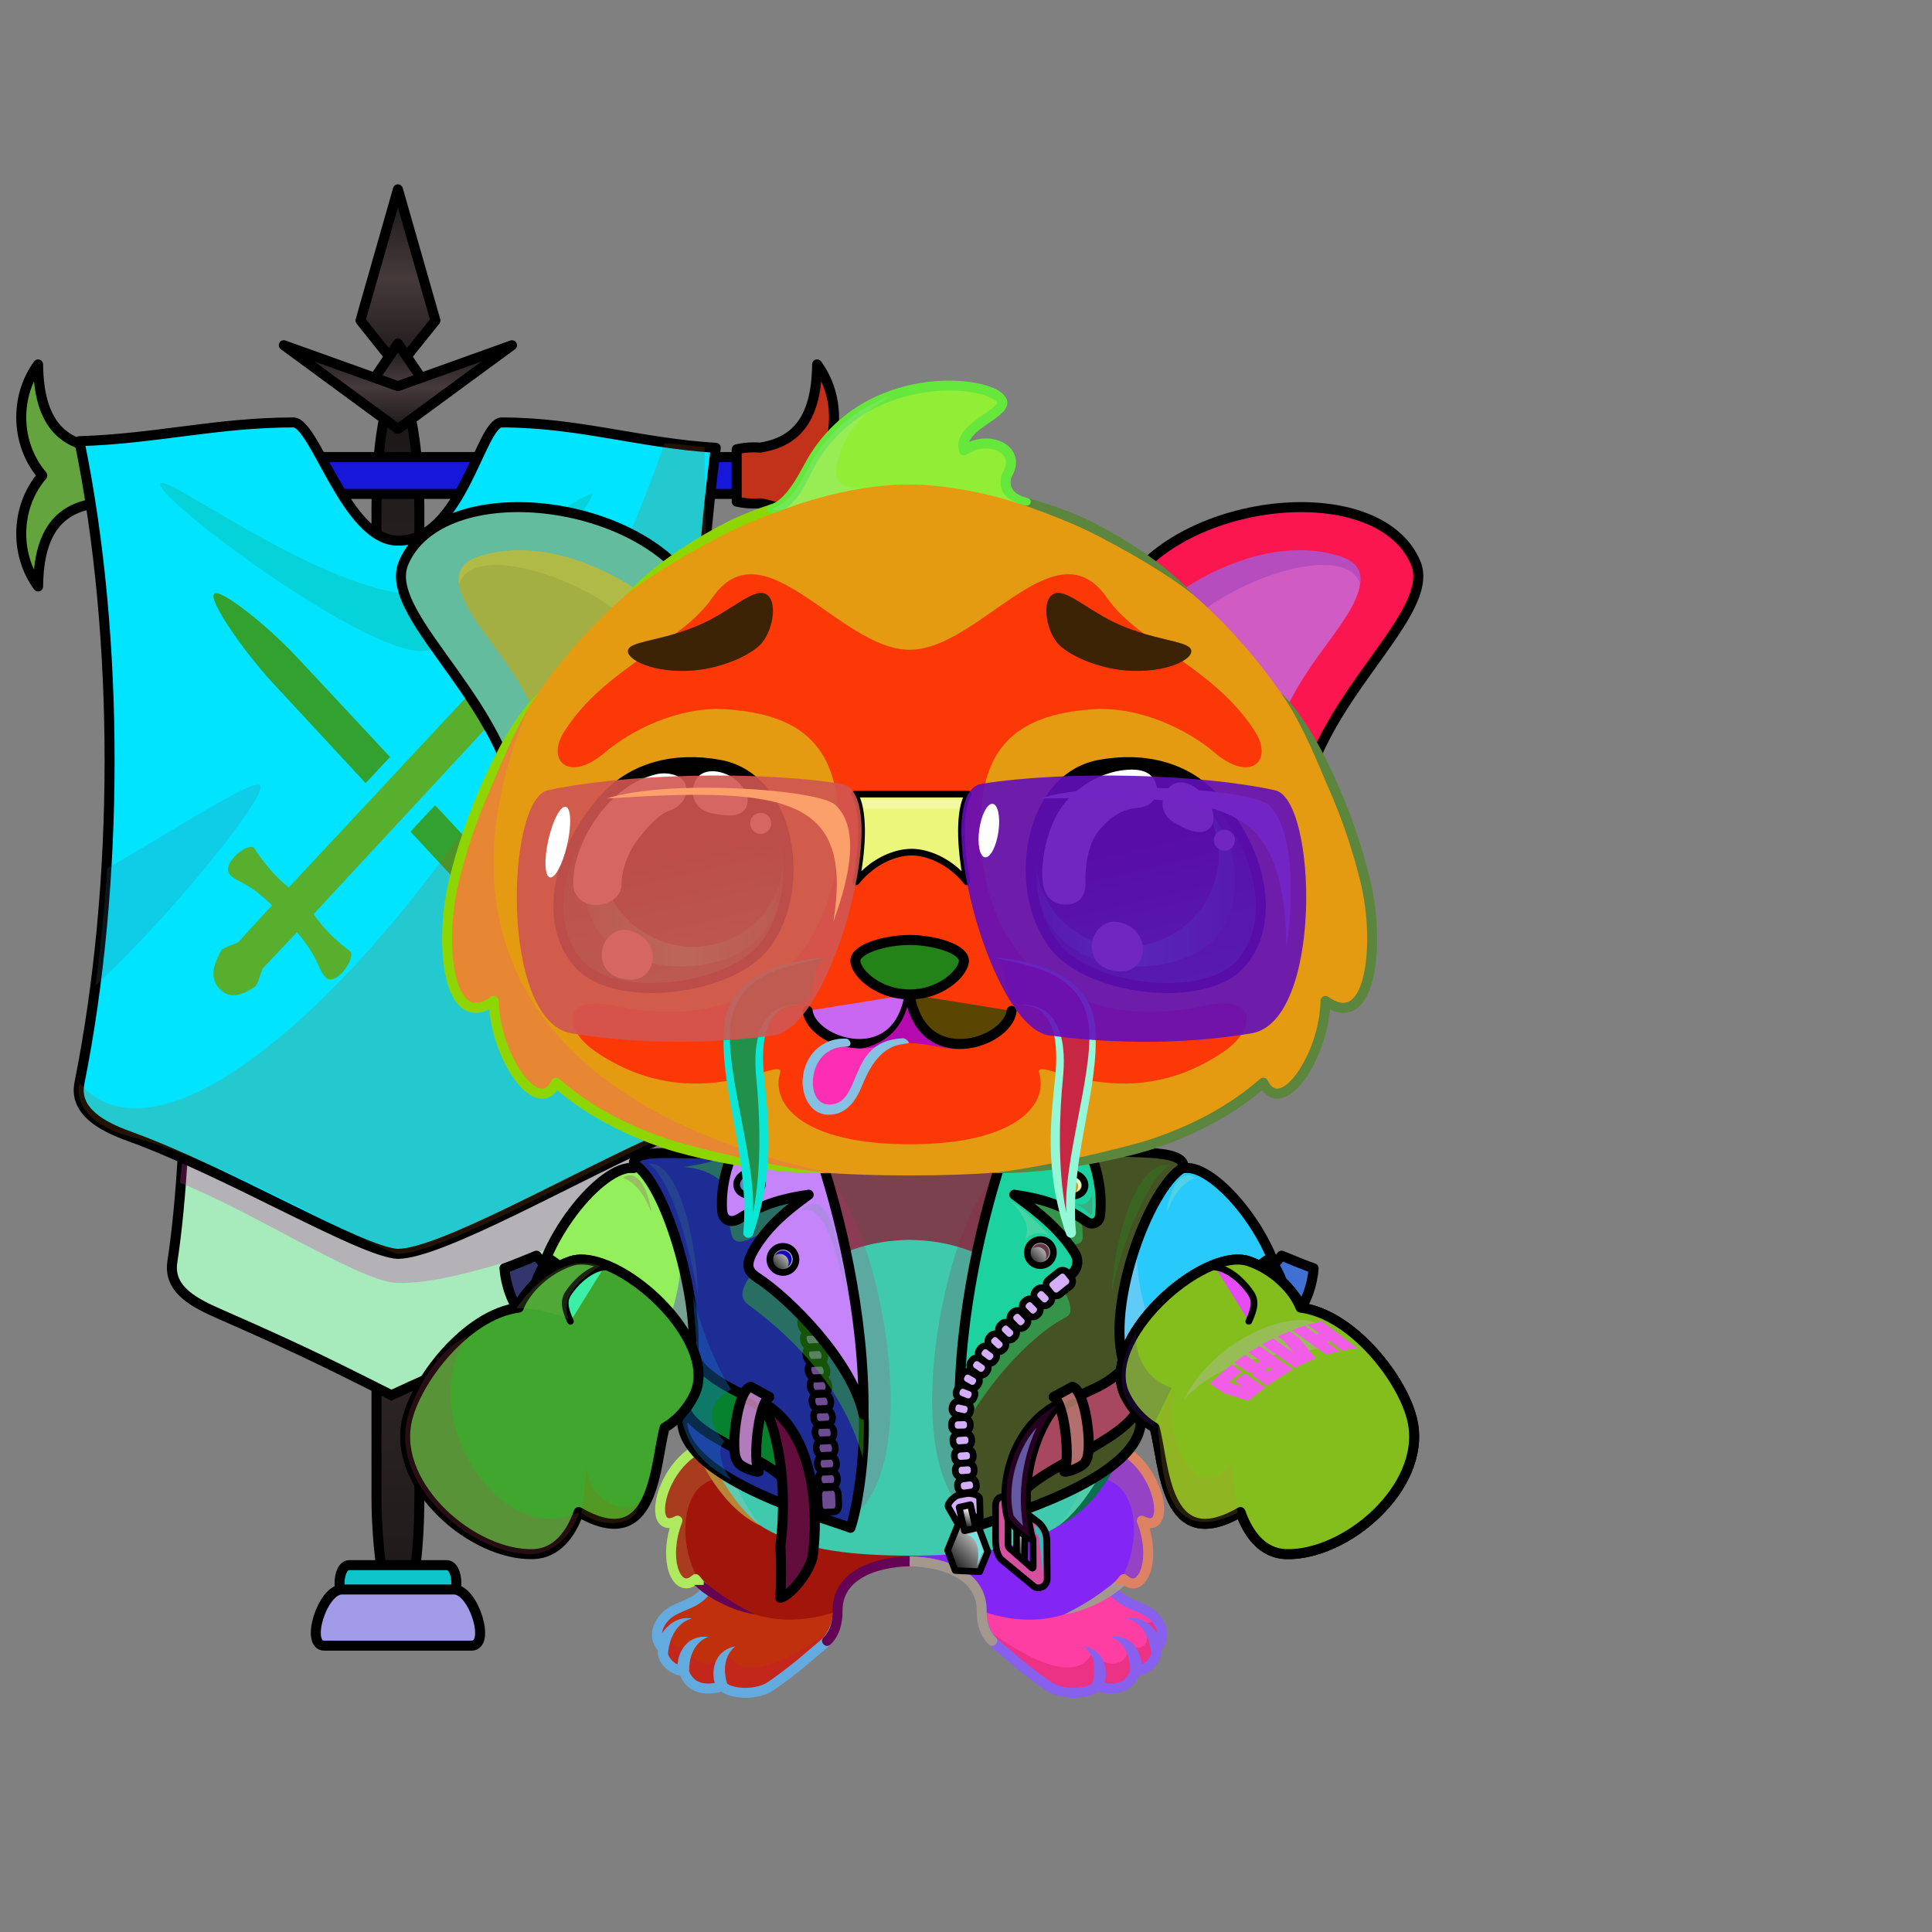 <svg xmlns="http://www.w3.org/2000/svg" xmlns:xlink="http://www.w3.org/1999/xlink" style="shape-rendering:geometricPrecision; text-rendering:geometricPrecision; image-rendering:optimizeQuality; fill-rule:evenodd; clip-rule:evenodd" version="1.1" viewBox="0 0 29000 29000" xml:space="preserve"><rect x="0" y="0" width="29000" height="29000" fill="#808080" stroke="none"/><defs><style type="text/css">.HairBack-Bear0fil22 {fill:none}
.Tail-Bear0fil22 {fill:none}
.RightFoot-Bear0fil35 {fill:#ffffff}
.RightFoot-Bear0fil14 {fill:black;fill-opacity:0.2}
.RightFoot-Bear0fil32 {fill:black;fill-rule:nonzero}
.RightLeg-Bear5fil441 {fill:url(#RightLeg-Bear5id150)}
.RightLeg-Bear5fil14 {fill:black;fill-opacity:0.2}
.RightLeg-Bear5fil32 {fill:black;fill-rule:nonzero}
.LeftFoot-Bear0fil35 {fill:#ffffff}
.LeftFoot-Bear0fil14 {fill:black;fill-opacity:0.2}
.LeftFoot-Bear0fil32 {fill:black;fill-rule:nonzero}
.LeftLeg-Bear5fil451 {fill:url(#LeftLeg-Bear5id315)}
.LeftLeg-Bear5fil14 {fill:black;fill-opacity:0.2}
.LeftLeg-Bear5fil32 {fill:black;fill-rule:nonzero}
.RightHand-Bear0fil452 {fill:url(#RightHand-Bear0id388)}
.RightHand-Bear0fil14 {fill:black;fill-opacity:0.2}
.RightHand-Bear0fil22 {fill:none}
.RightHand-Bear0str0 {stroke:black;stroke-width:150;stroke-linecap:round;stroke-linejoin:round}
.RightPaw-Bear3fil460 {fill:url(#RightPaw-Bear3id436)}
.RightPaw-Bear3fil32 {fill:black;fill-rule:nonzero}
.RightPaw-Bear3fil458 {fill:#A16A6A}
.LeftHand-Bear0fil465 {fill:url(#LeftHand-Bear0id386)}
.LeftHand-Bear0fil14 {fill:black;fill-opacity:0.2}
.LeftHand-Bear0fil22 {fill:none}
.LeftHand-Bear0str0 {stroke:black;stroke-width:150;stroke-linecap:round;stroke-linejoin:round}
.LeftPaw-Bear3fil471 {fill:url(#LeftPaw-Bear3id497)}
.LeftPaw-Bear3fil32 {fill:black;fill-rule:nonzero}
.LeftPaw-Bear3fil458 {fill:#A16A6A}
.Body-Bear2fil478 {fill:url(#Body-Bear2id266)}
.Body-Bear2fil479 {fill:url(#Body-Bear2id516)}
.Body-Bear2fil14 {fill:black;fill-opacity:0.2}
.Body-Bear2fil32 {fill:black;fill-rule:nonzero}
.Body-Bear2fil22 {fill:none}
.Ears-Bear6fil504 {fill:url(#Ears-Bear6id487)}
.Ears-Bear6fil14 {fill:black;fill-opacity:0.2}
.Ears-Bear6fil506 {fill:url(#Ears-Bear6id144)}
.Ears-Bear6fil503 {fill:url(#Ears-Bear6id522)}
.Ears-Bear6str4 {stroke:black;stroke-width:150}
.Ears-Bear6fil505 {fill:url(#Ears-Bear6id533)}
.Head-Bear5fil520 {fill:url(#Head-Bear5id232)}
.Head-Bear5fil14 {fill:black;fill-opacity:0.2}
.Head-Bear5fil32 {fill:black;fill-rule:nonzero}
.Head-Bear5fil521 {fill:url(#Head-Bear5id460)}
.Mouth-Bear7fil100 {fill:black}
.Mouth-Bear7fil151 {fill:#FF9999}
.Mouth-Bear7fil32 {fill:black;fill-rule:nonzero}
.Mouth-Bear7fil22 {fill:none}
.Mouth-Bear7str0 {stroke:black;stroke-width:150;stroke-linecap:round;stroke-linejoin:round}
.Eyes-Bear9fil575 {fill:url(#Eyes-Bear9id808)}
.Eyes-Bear9fil576 {fill:url(#Eyes-Bear9id457)}
.Eyes-Bear9fil577 {fill:url(#Eyes-Bear9id744)}
.Eyes-Bear9fil155 {fill:#4b2c08}
.Eyes-Bear9fil14 {fill:black;fill-opacity:0.2}
.Eyes-Bear9fil152 {fill:white}
.Eyes-Bear9fil204 {fill:white;fill-rule:nonzero}
.Eyes-Bear9fil578 {fill:url(#Eyes-Bear9id948)}
.Eyes-Bear9fil579 {fill:url(#Eyes-Bear9id330)}
.Eyes-Bear9fil580 {fill:url(#Eyes-Bear9id757)}
.Eyes-Bear9fil22 {fill:none}
.Eyes-Bear9str4 {stroke:black;stroke-width:150}
.Moustache-Bear7fil596 {fill:url(#Moustache-Bear7id112)}
.Moustache-Bear7fil32 {fill:black;fill-rule:nonzero}
.Moustache-Bear7fil597 {fill:url(#Moustache-Bear7id347)}
.Nose-Bear0fil598 {fill:url(#Nose-Bear0id451)}
.Nose-Bear0str0 {stroke:black;stroke-width:150;stroke-linecap:round;stroke-linejoin:round}
.Hair-Bear1fil599 {fill:url(#Hair-Bear1id978)}
.Hair-Bear1fil32 {fill:black;fill-rule:nonzero}
.Hair-Bear1fil14 {fill:black;fill-opacity:0.2}
.NecklaceBiker-Bigfil9 {fill:black;fill-opacity:0.4}
.NecklaceBiker-Bigfil116 {fill:#FFCC99;fill-opacity:0.2}
.NecklaceBiker-Bigfil12 {fill:black;fill-opacity:0.2}
.NecklaceBiker-Bigfil108 {fill:white}
.NecklaceBiker-Bigfil117 {fill:url(#NecklaceBiker-Bigid187)}
.NecklaceBiker-Bigstr1 {stroke:black;stroke-width:150;stroke-linecap:round;stroke-linejoin:round}
.NecklaceBiker-Bigfil118 {fill:url(#NecklaceBiker-Bigid255)}
.NecklaceBiker-Bigfil119 {fill:url(#NecklaceBiker-Bigid254)}
.NecklaceBiker-Bigfil120 {fill:url(#NecklaceBiker-Bigid188)}
.NecklaceBiker-Bigfil121 {fill:url(#NecklaceBiker-Bigid262)}
.NecklaceBiker-Bigfil122 {fill:url(#NecklaceBiker-Bigid214)}
.NecklaceBiker-Bigfil123 {fill:url(#NecklaceBiker-Bigid132)}
.NecklaceBiker-Bigfil124 {fill:url(#NecklaceBiker-Bigid162)}
.NecklaceBiker-Bigstr2 {stroke:black;stroke-width:100}
.NecklaceBiker-Bigfil125 {fill:url(#NecklaceBiker-Bigid174)}
.NecklaceBiker-Bigfil126 {fill:url(#NecklaceBiker-Bigid176)}
.NecklaceBiker-Bigfil127 {fill:url(#NecklaceBiker-Bigid156)}
.NecklaceBiker-Bigfil128 {fill:url(#NecklaceBiker-Bigid115)}
.NecklaceBiker-Bigfil129 {fill:url(#NecklaceBiker-Bigid182)}
.NecklaceBiker-Bigfil130 {fill:url(#NecklaceBiker-Bigid184)}
.NecklaceBiker-Bigfil131 {fill:url(#NecklaceBiker-Bigid196)}
.NecklaceBiker-Bigfil132 {fill:url(#NecklaceBiker-Bigid154)}
.NecklaceBiker-Bigfil133 {fill:url(#NecklaceBiker-Bigid165)}
.NecklaceBiker-Bigfil134 {fill:url(#NecklaceBiker-Bigid194)}
.NecklaceBiker-Bigfil135 {fill:url(#NecklaceBiker-Bigid133)}
.NecklaceBiker-Bigfil136 {fill:url(#NecklaceBiker-Bigid141)}
.NecklaceBiker-Bigfil137 {fill:url(#NecklaceBiker-Bigid202)}
.NecklaceBiker-Bigfil138 {fill:url(#NecklaceBiker-Bigid158)}
.NecklaceBiker-Bigstr3 {stroke:black;stroke-width:100;stroke-linecap:round;stroke-linejoin:round}
.NecklaceBiker-Bigfil139 {fill:url(#NecklaceBiker-Bigid143)}
.NecklaceBiker-Bigfil140 {fill:url(#NecklaceBiker-Bigid197)}
.NecklaceBiker-Bigfil141 {fill:url(#NecklaceBiker-Bigid159)}
.NecklaceBiker-Bigfil142 {fill:url(#NecklaceBiker-Bigid155)}
.HatBiker-Bigfil257 {fill:#450000;fill-opacity:0.902}
.HatBiker-Bigfil33 {fill:white;fill-opacity:0.302}
.HatBiker-Bigfil108 {fill:white}
.HatBiker-Bigfil258 {fill:url(#HatBiker-Bigid261)}
.HatBiker-Bigstr3 {stroke:black;stroke-width:100;stroke-linecap:round;stroke-linejoin:round}
.BraceletBoxer-Bigfil1 {fill:black;fill-opacity:0.2}
.BraceletBoxer-Bigfil3 {fill:black}
.BraceletBoxer-Bigfil5 {fill:#FFCC99;fill-opacity:0.302}
.BraceletBoxer-Bigfil6 {fill:white;fill-rule:nonzero}
.BraceletBoxer-Bigfil11 {fill:url(#BraceletBoxer-Bigid3)}
.BraceletBoxer-Bigfil9 {fill:url(#BraceletBoxer-Bigid2)}
.BraceletBoxer-Bigstr0 {stroke:black;stroke-width:150;stroke-linecap:round;stroke-linejoin:round}
.BraceletBoxer-Bigfil10 {fill:url(#BraceletBoxer-Bigid6)}
.BraceletBoxer-Bigstr1 {stroke:black;stroke-width:100;stroke-linecap:round;stroke-linejoin:round}
.BraceletBoxer-Bigfil4 {fill:none}
.BraceletBoxer-Bigfil12 {fill:url(#BraceletBoxer-Bigid10)}
.AccessoryBannerAttackfil9 {fill:url(#AccessoryBannerAttackid52)}
.AccessoryBannerAttackfil10 {fill:url(#AccessoryBannerAttackid58);fill-rule:nonzero}
.AccessoryBannerAttackfil12 {fill:black;fill-opacity:0.302}
.AccessoryBannerAttackfil13 {fill:url(#AccessoryBannerAttackid54)}
.AccessoryBannerAttackfil14 {fill:#FF6D57;fill-opacity:0.302}
.AccessoryBannerAttackfil15 {fill:url(#AccessoryBannerAttackid60);fill-rule:nonzero}
.AccessoryBannerAttackfil16 {fill:white}
.AccessoryBannerAttackfil17 {fill:black;fill-opacity:0.2}
.AccessoryBannerAttackfil0 {fill:url(#AccessoryBannerAttackid39)}
.AccessoryBannerAttackstr0 {stroke:black;stroke-width:150;stroke-linecap:round;stroke-linejoin:round}
.AccessoryBannerAttackfil1 {fill:url(#AccessoryBannerAttackid14)}
.AccessoryBannerAttackfil2 {fill:url(#AccessoryBannerAttackid43)}
.AccessoryBannerAttackfil3 {fill:url(#AccessoryBannerAttackid28)}
.AccessoryBannerAttackfil4 {fill:url(#AccessoryBannerAttackid35)}
.AccessoryBannerAttackfil5 {fill:url(#AccessoryBannerAttackid40)}
.AccessoryBannerAttackfil6 {fill:url(#AccessoryBannerAttackid31)}
.AccessoryBannerAttackfil7 {fill:url(#AccessoryBannerAttackid33)}
.AccessoryBannerAttackstr1 {stroke:black;stroke-width:150}
.AccessoryBannerAttackfil8 {fill:url(#AccessoryBannerAttackid34)}
.AccessoryBannerAttackfil11 {fill:none}
.AccessoryBannerAttackstr2 {stroke:black;stroke-width:150}
</style><linearGradient gradientUnits="userSpaceOnUse" id="RightLeg-Bear5id150" x1="15526.7" x2="15526.7" y1="24311.8" y2="20742.8">
   <stop offset="0" style="stop-opacity:1; stop-color:#ffffff"/>
   <stop offset="0.278" style="stop-opacity:1; stop-color:#ffffff"/>
   <stop offset="1" style="stop-opacity:1; stop-color:#e6f0ee"/>
  </linearGradient><linearGradient gradientUnits="userSpaceOnUse" id="LeftLeg-Bear5id315" x1="11781" x2="11781" xlink:href="#LeftLeg-Bear5id150" y1="24311.8" y2="20742.8">
  </linearGradient><linearGradient gradientUnits="objectBoundingBox" id="RightHand-Bear0id388" x1="36.996%" x2="63.003%" xlink:href="#RightHand-Bear0id75" y1="2.665%" y2="97.335%">
  </linearGradient><linearGradient gradientUnits="userSpaceOnUse" id="RightPaw-Bear3id436" x1="18612.4" x2="18103.5" y1="20111.3" y2="22152.3">
   <stop offset="0" style="stop-opacity:1; stop-color:#704718"/>
   <stop offset="0.212" style="stop-opacity:1; stop-color:#704718"/>
   <stop offset="1" style="stop-opacity:1; stop-color:#4b2c08"/>
  </linearGradient><linearGradient gradientUnits="objectBoundingBox" id="LeftHand-Bear0id386" x1="63.004%" x2="36.997%" xlink:href="#LeftHand-Bear0id75" y1="2.665%" y2="97.335%">
  </linearGradient><linearGradient gradientUnits="userSpaceOnUse" id="LeftPaw-Bear3id497" x1="9204.11" x2="8695.25" xlink:href="#LeftPaw-Bear3id436" y1="20111.3" y2="22152.3">
  </linearGradient><linearGradient gradientUnits="userSpaceOnUse" id="Body-Bear2id266" x1="13653.8" x2="13653.8" y1="17442" y2="23250.9">
   <stop offset="0" style="stop-opacity:1; stop-color:#b7c9c6"/>
   <stop offset="0.059" style="stop-opacity:1; stop-color:#b7c9c6"/>
   <stop offset="0.529" style="stop-opacity:1; stop-color:#e6f0ee"/>
   <stop offset="1" style="stop-opacity:1; stop-color:#ffffff"/>
  </linearGradient><linearGradient gradientUnits="userSpaceOnUse" id="Body-Bear2id516" x1="13653.8" x2="13653.8" xlink:href="#Body-Bear2id310" y1="18611" y2="23350.9">
  </linearGradient><linearGradient gradientUnits="userSpaceOnUse" id="Ears-Bear6id487" x1="7405.67" x2="9471.35" xlink:href="#Ears-Bear6id67" y1="8671.22" y2="11272.4">
  </linearGradient><linearGradient gradientUnits="userSpaceOnUse" id="Ears-Bear6id144" x1="19902" x2="17836.3" xlink:href="#Ears-Bear6id67" y1="8671.22" y2="11272.4">
  </linearGradient><linearGradient gradientUnits="userSpaceOnUse" id="Ears-Bear6id522" x1="6765.99" x2="9729.21" xlink:href="#Ears-Bear6id18" y1="8273.95" y2="11805.4">
  </linearGradient><linearGradient gradientUnits="userSpaceOnUse" id="Ears-Bear6id533" x1="20541.7" x2="17578.5" xlink:href="#Ears-Bear6id18" y1="8273.95" y2="11805.4">
  </linearGradient><linearGradient gradientUnits="userSpaceOnUse" id="Head-Bear5id232" x1="13653.8" x2="13653.8" y1="7273.2" y2="17643.8">
   <stop offset="0" style="stop-opacity:1; stop-color:#ffffff"/>
   <stop offset="0.149" style="stop-opacity:1; stop-color:#ffffff"/>
   <stop offset="0.749" style="stop-opacity:1; stop-color:#e6f0ee"/>
   <stop offset="1" style="stop-opacity:1; stop-color:#b7c9c6"/>
  </linearGradient><linearGradient gradientUnits="userSpaceOnUse" id="Head-Bear5id460" x1="13653.8" x2="13653.8" xlink:href="#Head-Bear5id133" y1="17175.7" y2="8619.7">
  </linearGradient><linearGradient gradientUnits="userSpaceOnUse" id="Eyes-Bear9id808" x1="10482.9" x2="9735.38" xlink:href="#Eyes-Bear9id27" y1="14728" y2="11542.1">
  </linearGradient><linearGradient gradientUnits="userSpaceOnUse" id="Eyes-Bear9id457" x1="8766.95" x2="11738.5" xlink:href="#Eyes-Bear9id57" y1="13043.6" y2="13043.6">
  </linearGradient><linearGradient gradientUnits="userSpaceOnUse" id="Eyes-Bear9id744" x1="10069.4" x2="10699.2" xlink:href="#Eyes-Bear9id384" y1="11528.1" y2="14193.6">
  </linearGradient><linearGradient gradientUnits="userSpaceOnUse" id="Eyes-Bear9id948" x1="17572.3" x2="16824.7" xlink:href="#Eyes-Bear9id27" y1="14728" y2="11542.1">
  </linearGradient><linearGradient gradientUnits="userSpaceOnUse" id="Eyes-Bear9id330" x1="15569.2" x2="18540.7" xlink:href="#Eyes-Bear9id57" y1="13043.6" y2="13043.6">
  </linearGradient><linearGradient gradientUnits="userSpaceOnUse" id="Eyes-Bear9id757" x1="16608.5" x2="17238.2" xlink:href="#Eyes-Bear9id384" y1="11528.1" y2="14193.6">
  </linearGradient><linearGradient gradientUnits="userSpaceOnUse" id="Moustache-Bear7id112" x1="12480.5" x2="10817.7" xlink:href="#Moustache-Bear7id49" y1="16488.2" y2="16374.3">
  </linearGradient><linearGradient gradientUnits="userSpaceOnUse" id="Moustache-Bear7id347" x1="14827.2" x2="16489.9" xlink:href="#Moustache-Bear7id49" y1="16488.2" y2="16374.3">
  </linearGradient><linearGradient gradientUnits="userSpaceOnUse" id="Nose-Bear0id451" x1="13653.8" x2="13653.8" y1="14108.6" y2="14926.9">
   <stop offset="0" style="stop-opacity:1; stop-color:#FFCCCC"/>
   <stop offset="1" style="stop-opacity:1; stop-color:#453F2C"/>
  </linearGradient><linearGradient gradientUnits="userSpaceOnUse" id="Hair-Bear1id978" x1="13251" x2="13732.4" xlink:href="#Hair-Bear1id49" y1="7832.41" y2="5615.17">
  </linearGradient><linearGradient gradientUnits="userSpaceOnUse" id="NecklaceBiker-Bigid187" x1="16529.4" x2="19067.9" xlink:href="#NecklaceBiker-Bigid93" y1="19984.8" y2="18185.9">
  </linearGradient><linearGradient gradientUnits="userSpaceOnUse" id="NecklaceBiker-Bigid255" x1="18228.5" x2="19452.8" xlink:href="#NecklaceBiker-Bigid51" y1="20052.1" y2="19200.9">
  </linearGradient><linearGradient gradientUnits="userSpaceOnUse" id="NecklaceBiker-Bigid254" x1="18858.4" x2="19270.3" xlink:href="#NecklaceBiker-Bigid28" y1="19165.3" y2="19942.1">
  </linearGradient><linearGradient gradientUnits="userSpaceOnUse" id="NecklaceBiker-Bigid188" x1="10760.9" x2="8222.39" xlink:href="#NecklaceBiker-Bigid93" y1="19984.8" y2="18185.9">
  </linearGradient><linearGradient gradientUnits="userSpaceOnUse" id="NecklaceBiker-Bigid262" x1="9061.81" x2="7837.55" xlink:href="#NecklaceBiker-Bigid51" y1="20052.1" y2="19200.9">
  </linearGradient><linearGradient gradientUnits="userSpaceOnUse" id="NecklaceBiker-Bigid214" x1="8431.94" x2="8020" xlink:href="#NecklaceBiker-Bigid28" y1="19165.2" y2="19942.1">
  </linearGradient><linearGradient gradientUnits="userSpaceOnUse" id="NecklaceBiker-Bigid132" x1="11239.9" x2="11239.9" xlink:href="#NecklaceBiker-Bigid0" y1="22933" y2="17253.5">
  </linearGradient><linearGradient gradientUnits="userSpaceOnUse" id="NecklaceBiker-Bigid162" x1="12875.7" x2="11490.5" xlink:href="#NecklaceBiker-Bigid61" y1="21959.9" y2="19343.4">
  </linearGradient><linearGradient gradientUnits="userSpaceOnUse" id="NecklaceBiker-Bigid174" x1="11899.4" x2="11899.4" xlink:href="#NecklaceBiker-Bigid0" y1="21232.8" y2="17147">
  </linearGradient><linearGradient gradientUnits="userSpaceOnUse" id="NecklaceBiker-Bigid176" x1="11186.8" x2="10862" xlink:href="#NecklaceBiker-Bigid28" y1="20321.7" y2="22163.7">
  </linearGradient><linearGradient gradientUnits="userSpaceOnUse" id="NecklaceBiker-Bigid156" x1="12056.2" x2="11602.1" xlink:href="#NecklaceBiker-Bigid28" y1="21224.7" y2="23800">
  </linearGradient><linearGradient gradientUnits="userSpaceOnUse" id="NecklaceBiker-Bigid115" x1="11385.6" x2="11184.5" xlink:href="#NecklaceBiker-Bigid28" y1="20883.3" y2="22024">
  </linearGradient><linearGradient gradientUnits="userSpaceOnUse" id="NecklaceBiker-Bigid182" x1="11892.7" x2="11610.7" xlink:href="#NecklaceBiker-Bigid15" y1="18771.5" y2="19037.2">
  </linearGradient><linearGradient gradientUnits="userSpaceOnUse" id="NecklaceBiker-Bigid184" x1="11354.5" x2="11149.8" xlink:href="#NecklaceBiker-Bigid15" y1="17614.2" y2="17924.2">
  </linearGradient><linearGradient gradientUnits="userSpaceOnUse" id="NecklaceBiker-Bigid196" x1="16082" x2="16082" xlink:href="#NecklaceBiker-Bigid0" y1="22933" y2="17253.5">
  </linearGradient><linearGradient gradientUnits="userSpaceOnUse" id="NecklaceBiker-Bigid154" x1="15461.5" x2="15461.5" xlink:href="#NecklaceBiker-Bigid0" y1="21232.8" y2="17147">
  </linearGradient><linearGradient gradientUnits="userSpaceOnUse" id="NecklaceBiker-Bigid165" x1="16066.7" x2="16409.3" xlink:href="#NecklaceBiker-Bigid28" y1="20385.3" y2="22328.5">
  </linearGradient><linearGradient gradientUnits="userSpaceOnUse" id="NecklaceBiker-Bigid194" x1="15978.2" x2="16179.4" xlink:href="#NecklaceBiker-Bigid28" y1="20883.3" y2="22024">
  </linearGradient><linearGradient gradientUnits="userSpaceOnUse" id="NecklaceBiker-Bigid133" x1="15757.1" x2="15475.1" xlink:href="#NecklaceBiker-Bigid15" y1="18669.5" y2="18935.2">
  </linearGradient><linearGradient gradientUnits="userSpaceOnUse" id="NecklaceBiker-Bigid141" x1="16252.9" x2="15932.8" xlink:href="#NecklaceBiker-Bigid15" y1="17694.2" y2="17869.3">
  </linearGradient><linearGradient gradientUnits="userSpaceOnUse" id="NecklaceBiker-Bigid202" x1="16089.2" x2="14242.3" xlink:href="#NecklaceBiker-Bigid62" y1="19801.8" y2="22220.4">
  </linearGradient><linearGradient gradientUnits="userSpaceOnUse" id="NecklaceBiker-Bigid158" x1="15431.2" x2="15211.2" xlink:href="#NecklaceBiker-Bigid15" y1="23003.1" y2="23307.9">
  </linearGradient><linearGradient gradientUnits="userSpaceOnUse" id="NecklaceBiker-Bigid143" x1="15713.5" x2="14948.7" xlink:href="#NecklaceBiker-Bigid15" y1="22790.6" y2="23511.3">
  </linearGradient><linearGradient gradientUnits="userSpaceOnUse" id="NecklaceBiker-Bigid197" x1="15643.7" x2="15331.8" xlink:href="#NecklaceBiker-Bigid28" y1="21197.2" y2="22965.9">
  </linearGradient><linearGradient gradientUnits="userSpaceOnUse" id="NecklaceBiker-Bigid159" x1="14784.4" x2="14267.7" xlink:href="#NecklaceBiker-Bigid15" y1="22929.6" y2="23416.6">
  </linearGradient><linearGradient gradientUnits="userSpaceOnUse" id="NecklaceBiker-Bigid155" x1="14567.5" x2="14475.2" xlink:href="#NecklaceBiker-Bigid15" y1="22667.7" y2="22895.6">
  </linearGradient><linearGradient gradientUnits="userSpaceOnUse" id="HatBiker-Bigid261" x1="13681.9" x2="13681.9" y1="13237.3" y2="11919.9">
   <stop offset="0" style="stop-opacity:1; stop-color:#595959"/>
   <stop offset="1" style="stop-opacity:1; stop-color:#0F0F0F"/>
  </linearGradient><linearGradient gradientUnits="userSpaceOnUse" id="BraceletBoxer-Bigid3" x1="10302.8" x2="6264.19" xlink:href="#BraceletBoxer-Bigid2" y1="20185.3" y2="22049.3">
  </linearGradient><linearGradient gradientUnits="userSpaceOnUse" id="BraceletBoxer-Bigid6" x1="17098.5" x2="19315.7" xlink:href="#BraceletBoxer-Bigid4" y1="20928" y2="19403.7">
  </linearGradient><linearGradient gradientUnits="userSpaceOnUse" id="BraceletBoxer-Bigid10" x1="7991.91" x2="10209.1" xlink:href="#BraceletBoxer-Bigid4" y1="19403.7" y2="20928">
  </linearGradient><linearGradient gradientUnits="userSpaceOnUse" id="AccessoryBannerAttackid52" x1="6121.69" x2="6121.69" y1="20942.3" y2="15284.3">
   <stop offset="0" style="stop-opacity:1; stop-color:#D65158"/>
   <stop offset="1" style="stop-opacity:1; stop-color:#7B292D"/>
  </linearGradient><linearGradient gradientUnits="userSpaceOnUse" id="AccessoryBannerAttackid58" x1="6108.57" x2="6108.57" y1="20942.3" y2="15284.3">
   <stop offset="0" style="stop-opacity:1; stop-color:#FFEBA8"/>
   <stop offset="0.278" style="stop-opacity:1; stop-color:#C39353"/>
   <stop offset="0.722" style="stop-opacity:1; stop-color:#FCDA89"/>
   <stop offset="1" style="stop-opacity:1; stop-color:#B3813B"/>
  </linearGradient><linearGradient gradientUnits="userSpaceOnUse" id="AccessoryBannerAttackid54" x1="5965.34" x2="5965.34" xlink:href="#AccessoryBannerAttackid52" y1="18820.9" y2="6340.65">
  </linearGradient><linearGradient gradientUnits="userSpaceOnUse" id="AccessoryBannerAttackid60" x1="5968.25" x2="5968.25" xlink:href="#AccessoryBannerAttackid58" y1="18820.9" y2="6614.3">
  </linearGradient><linearGradient gradientUnits="userSpaceOnUse" id="AccessoryBannerAttackid39" x1="5973.35" x2="5973.35" xlink:href="#AccessoryBannerAttackid0" y1="24280.6" y2="5852.25">
  </linearGradient><linearGradient gradientUnits="userSpaceOnUse" id="AccessoryBannerAttackid14" x1="840.49" x2="11406.2" xlink:href="#AccessoryBannerAttackid0" y1="7136.55" y2="7136.55">
  </linearGradient><linearGradient gradientUnits="userSpaceOnUse" id="AccessoryBannerAttackid43" x1="5973.36" x2="5973.36" xlink:href="#AccessoryBannerAttackid0" y1="5515.03" y2="2842.03">
  </linearGradient><linearGradient gradientUnits="userSpaceOnUse" id="AccessoryBannerAttackid28" x1="5973.36" x2="5973.36" xlink:href="#AccessoryBannerAttackid0" y1="5156.5" y2="6314.27">
  </linearGradient><linearGradient gradientUnits="userSpaceOnUse" id="AccessoryBannerAttackid35" x1="5973.36" x2="5973.36" xlink:href="#AccessoryBannerAttackid0" y1="6438.65" y2="5181.72">
  </linearGradient><linearGradient gradientUnits="userSpaceOnUse" id="AccessoryBannerAttackid40" x1="1049.08" x2="1049.08" xlink:href="#AccessoryBannerAttackid0" y1="8803.36" y2="5469.72">
  </linearGradient><linearGradient gradientUnits="userSpaceOnUse" id="AccessoryBannerAttackid31" x1="11788.1" x2="11788.1" xlink:href="#AccessoryBannerAttackid0" y1="8803.36" y2="5469.72">
  </linearGradient><linearGradient gradientUnits="userSpaceOnUse" id="AccessoryBannerAttackid33" x1="5096.69" x2="6850.03" xlink:href="#AccessoryBannerAttackid0" y1="23766.1" y2="23766.1">
  </linearGradient><linearGradient gradientUnits="userSpaceOnUse" id="AccessoryBannerAttackid34" x1="4740.27" x2="7206.45" xlink:href="#AccessoryBannerAttackid0" y1="24280.6" y2="24280.6">
  </linearGradient><linearGradient gradientUnits="userSpaceOnUse" id="LeftLeg-Bear5id150" x1="15526.7" x2="15526.7" y1="24311.8" y2="20742.8">
   <stop offset="0" style="stop-opacity:1; stop-color:#ffffff"/>
   <stop offset="0.278" style="stop-opacity:1; stop-color:#ffffff"/>
   <stop offset="1" style="stop-opacity:1; stop-color:#e6f0ee"/>
  </linearGradient><linearGradient gradientUnits="userSpaceOnUse" id="RightHand-Bear0id75" x1="17042.3" x2="17994.1" y1="17293.3" y2="21110.7">
   <stop offset="0" style="stop-opacity:1; stop-color:#b7c9c6"/>
   <stop offset="0.078" style="stop-opacity:1; stop-color:#b7c9c6"/>
   <stop offset="0.769" style="stop-opacity:1; stop-color:#e6f0ee"/>
   <stop offset="1" style="stop-opacity:1; stop-color:#e6f0ee"/>
  </linearGradient><linearGradient gradientUnits="userSpaceOnUse" id="LeftHand-Bear0id75" x1="17042.3" x2="17994.1" y1="17293.3" y2="21110.7">
   <stop offset="0" style="stop-opacity:1; stop-color:#b7c9c6"/>
   <stop offset="0.078" style="stop-opacity:1; stop-color:#b7c9c6"/>
   <stop offset="0.769" style="stop-opacity:1; stop-color:#e6f0ee"/>
   <stop offset="1" style="stop-opacity:1; stop-color:#e6f0ee"/>
  </linearGradient><linearGradient gradientUnits="userSpaceOnUse" id="LeftPaw-Bear3id436" x1="18612.4" x2="18103.5" y1="20111.3" y2="22152.3">
   <stop offset="0" style="stop-opacity:1; stop-color:#704718"/>
   <stop offset="0.212" style="stop-opacity:1; stop-color:#704718"/>
   <stop offset="1" style="stop-opacity:1; stop-color:#4b2c08"/>
  </linearGradient><linearGradient gradientUnits="userSpaceOnUse" id="Body-Bear2id310" x1="13653.8" x2="13653.8" y1="17946" y2="23169.7">
   <stop offset="0" style="stop-opacity:1; stop-color:#d8ebe5"/>
   <stop offset="0.478" style="stop-opacity:1; stop-color:#f1f8f6"/>
   <stop offset="1" style="stop-opacity:1; stop-color:#f1f8f6"/>
  </linearGradient><linearGradient gradientUnits="userSpaceOnUse" id="Ears-Bear6id67" x1="19243.1" x2="17345.7" y1="8365.42" y2="10750.8">
   <stop offset="0" style="stop-opacity:1; stop-color:#F2E6E6"/>
   <stop offset="1" style="stop-opacity:1; stop-color:#B58383"/>
  </linearGradient><linearGradient gradientUnits="userSpaceOnUse" id="Ears-Bear6id18" x1="10235.1" x2="10235.1" y1="19681.2" y2="17649.5">
   <stop offset="0" style="stop-opacity:1; stop-color:#704718"/>
   <stop offset="1" style="stop-opacity:1; stop-color:#4b2c08"/>
  </linearGradient><linearGradient gradientUnits="userSpaceOnUse" id="Head-Bear5id133" x1="13681.9" x2="13681.9" y1="17844" y2="15520.7">
   <stop offset="0" style="stop-opacity:1; stop-color:#d8ebe5"/>
   <stop offset="1" style="stop-opacity:1; stop-color:#f1f8f6"/>
  </linearGradient><linearGradient gradientUnits="userSpaceOnUse" id="Eyes-Bear9id27" x1="16937.6" x2="16937.6" y1="14961.3" y2="11448.6">
   <stop offset="0" style="stop-opacity:1; stop-color:#008053"/>
   <stop offset="1" style="stop-opacity:1; stop-color:black"/>
  </linearGradient><linearGradient gradientUnits="objectBoundingBox" id="Eyes-Bear9id57" x1="100%" x2="0%" y1="50%" y2="50%">
   <stop offset="0" style="stop-opacity:1; stop-color:#008053"/>
   <stop offset="0.502" style="stop-opacity:1; stop-color:#00ffa5"/>
   <stop offset="1" style="stop-opacity:1; stop-color:#008053"/>
  </linearGradient><linearGradient gradientUnits="userSpaceOnUse" id="Eyes-Bear9id384" x1="16417.8" x2="16417.8" y1="11784.3" y2="14068.5">
   <stop offset="0" style="stop-opacity:1; stop-color:black"/>
   <stop offset="0.45" style="stop-opacity:1; stop-color:black"/>
   <stop offset="1" style="stop-opacity:1; stop-color:#006642"/>
  </linearGradient><linearGradient gradientUnits="userSpaceOnUse" id="Moustache-Bear7id49" x1="13715.8" x2="13715.8" y1="6802.99" y2="8218.57">
   <stop offset="0" style="stop-opacity:1; stop-color:#bfb599"/>
   <stop offset="1" style="stop-opacity:1; stop-color:#d8d2c2"/>
  </linearGradient><linearGradient gradientUnits="userSpaceOnUse" id="Hair-Bear1id49" x1="13715.8" x2="13715.8" y1="6802.99" y2="8218.57">
   <stop offset="0" style="stop-opacity:1; stop-color:#bfb599"/>
   <stop offset="1" style="stop-opacity:1; stop-color:#d8d2c2"/>
  </linearGradient><linearGradient gradientUnits="userSpaceOnUse" id="NecklaceBiker-Bigid93" x1="16615.3" x2="18235.9" y1="20453.6" y2="18198.3">
   <stop offset="0" style="stop-opacity:1; stop-color:#171717"/>
   <stop offset="0.69" style="stop-opacity:1; stop-color:#42423B"/>
   <stop offset="1" style="stop-opacity:1; stop-color:#171717"/>
  </linearGradient><linearGradient gradientUnits="userSpaceOnUse" id="NecklaceBiker-Bigid51" x1="9916.75" x2="8860.31" y1="19991.8" y2="18718.2">
   <stop offset="0" style="stop-opacity:1; stop-color:#171717"/>
   <stop offset="0.42" style="stop-opacity:1; stop-color:#42423B"/>
   <stop offset="1" style="stop-opacity:1; stop-color:#171717"/>
  </linearGradient><linearGradient gradientUnits="userSpaceOnUse" id="NecklaceBiker-Bigid28" x1="15861.5" x2="16052.4" y1="20867.2" y2="21950">
   <stop offset="0" style="stop-opacity:1; stop-color:#171717"/>
   <stop offset="0.22" style="stop-opacity:1; stop-color:#42423B"/>
   <stop offset="1" style="stop-opacity:1; stop-color:#171717"/>
  </linearGradient><linearGradient gradientUnits="userSpaceOnUse" id="NecklaceBiker-Bigid0" x1="11556.9" x2="11556.9" y1="22812.7" y2="17421.9">
   <stop offset="0" style="stop-opacity:1; stop-color:#171717"/>
   <stop offset="0.741" style="stop-opacity:1; stop-color:#42423B"/>
   <stop offset="1" style="stop-opacity:1; stop-color:#171717"/>
  </linearGradient><linearGradient gradientUnits="userSpaceOnUse" id="NecklaceBiker-Bigid61" x1="12916.7" x2="11601.9" y1="21889.1" y2="19405.6">
   <stop offset="0" style="stop-opacity:1; stop-color:#8C8C8C"/>
   <stop offset="0.231" style="stop-opacity:1; stop-color:#F2F2F2"/>
   <stop offset="1" style="stop-opacity:1; stop-color:black"/>
  </linearGradient><linearGradient gradientUnits="userSpaceOnUse" id="NecklaceBiker-Bigid15" x1="15610.3" x2="14884.4" y1="22677.5" y2="23361.6">
   <stop offset="0" style="stop-opacity:1; stop-color:#F1F1F1"/>
   <stop offset="1" style="stop-opacity:1; stop-color:#262626"/>
  </linearGradient><linearGradient gradientUnits="userSpaceOnUse" id="NecklaceBiker-Bigid62" x1="15966.8" x2="14213.8" y1="19840.7" y2="22136.3">
   <stop offset="0" style="stop-opacity:1; stop-color:#8C8C8C"/>
   <stop offset="0.231" style="stop-opacity:1; stop-color:#F2F2F2"/>
   <stop offset="1" style="stop-opacity:1; stop-color:#8F8F8F"/>
  </linearGradient><linearGradient gradientUnits="userSpaceOnUse" id="BraceletBoxer-Bigid2" x1="20053.3" x2="17995" y1="19164.5" y2="23070.1">
   <stop offset="0" style="stop-opacity:1; stop-color:red"/>
   <stop offset="1" style="stop-opacity:1; stop-color:#990000"/>
  </linearGradient><linearGradient gradientUnits="userSpaceOnUse" id="BraceletBoxer-Bigid4" x1="16783.3" x2="18659.4" y1="20597.1" y2="19307.3">
   <stop offset="0" style="stop-opacity:1; stop-color:#C4C4C4"/>
   <stop offset="0.341" style="stop-opacity:1; stop-color:white"/>
   <stop offset="0.82" style="stop-opacity:1; stop-color:white"/>
   <stop offset="1" style="stop-opacity:1; stop-color:#DBDBDB"/>
  </linearGradient><linearGradient gradientUnits="userSpaceOnUse" id="AccessoryBannerAttackid0" x1="5973.37" x2="5973.37" y1="5158.24" y2="6316.01">
   <stop offset="0" style="stop-opacity:1; stop-color:#1C1717"/>
   <stop offset="0.502" style="stop-opacity:1; stop-color:#463A3B"/>
   <stop offset="1" style="stop-opacity:1; stop-color:#1A1616"/>
  </linearGradient></defs><g id="AccessoryBannerAttack">
  <g id="_3081446901008">
   <g>
    <rect class="AccessoryBannerAttackfil0 AccessoryBannerAttackstr0" height="18428" rx="322" ry="1811" width="644" x="5651" y="5852"/>
    <path class="AccessoryBannerAttackfil1 AccessoryBannerAttackstr0" d="M840 7137l0 0c0,152 125,277 278,277l10011 0c153,0 277,-125 277,-277l0 0c0,-153 -124,-277 -277,-277l-10011 0c-153,0 -278,124 -278,277z" style="fill:#1717d9"/>
    <polygon class="AccessoryBannerAttackfil2 AccessoryBannerAttackstr0" points="5973,5515 5411,4811 5973,2842 6536,4811 "/>
    <polygon class="AccessoryBannerAttackfil3 AccessoryBannerAttackstr0" points="5973,5157 6490,5920 5973,6314 5456,5920 "/>
    <polygon class="AccessoryBannerAttackfil4 AccessoryBannerAttackstr0" points="5973,6439 7686,5182 5973,5796 4260,5182 "/>
    <path class="AccessoryBannerAttackfil5 AccessoryBannerAttackstr0" d="M1526 6715c87,0 172,10 254,29l0 786c-82,18 -167,28 -254,28 -33,0 -65,-1 -98,-4 -490,78 -847,369 -856,1249 -159,-219 -253,-494 -253,-793 0,-337 119,-643 316,-873 -197,-231 -316,-537 -316,-874 0,-299 94,-574 253,-793 9,880 366,1171 856,1249 33,-3 65,-4 98,-4z" style="fill:#64a43e"/>
    <path class="AccessoryBannerAttackfil6 AccessoryBannerAttackstr0" d="M11311 6715c-87,0 -172,10 -253,29l0 786c81,18 166,28 253,28 33,0 66,-1 98,-4 490,78 848,369 856,1249 159,-219 254,-494 254,-793 0,-337 -120,-643 -316,-873 196,-231 316,-537 316,-874 0,-299 -95,-574 -254,-793 -8,880 -366,1171 -856,1249 -32,-3 -65,-4 -98,-4z" style="fill:#c2311a"/>
    <path class="AccessoryBannerAttackfil7 AccessoryBannerAttackstr1" d="M5243 24039l1461 0c195,0 195,-546 0,-546l-1461 0c-195,0 -195,546 0,546z" style="fill:#0ec5cb"/>
    <path class="AccessoryBannerAttackfil8 AccessoryBannerAttackstr1" d="M4869 24702l2209 0c294,0 32,-843 -262,-843l-1685 0c-294,0 -556,843 -262,843z" style="fill:#a19be7"/>
   </g>
   <g>
   <animateTransform additive="sum" attributeName="transform" dur="5" repeatCount="indefinite" type="rotate" values="0;0.5;0;-0.5;0"/>
    <path class="AccessoryBannerAttackfil9" d="M5875 20942c-744,-370 -1204,-617 -2550,-1206 -376,-165 -815,-365 -738,-794 170,-955 238,-2247 250,-3658l6829 0c-18,1401 -105,2689 -316,3658 -93,425 -362,629 -738,794 -1346,589 -1938,836 -2737,1206z" style="fill:#fd9dd5"/>
    <path class="AccessoryBannerAttackfil10" d="M5875 20942c-744,-370 -1204,-617 -2550,-1206 -376,-165 -815,-365 -738,-794 170,-954 241,-2245 255,-3658l487 0c-20,1219 -91,2322 -252,3150 -80,410 309,791 631,949 834,410 1242,575 1673,751 166,-311 330,-773 494,-773 164,0 367,462 555,773 463,-176 965,-341 1799,-751 321,-158 645,-531 739,-949 187,-826 264,-1929 277,-3150l394 0c-15,1419 -95,2711 -289,3658 -87,427 -362,629 -738,794 -1346,589 -1938,836 -2737,1206z" style="fill:#6a0604"/>
    <path class="AccessoryBannerAttackfil11 AccessoryBannerAttackstr2" d="M5875 20942c-744,-370 -1204,-617 -2550,-1206 -376,-165 -804,-363 -738,-794 147,-966 207,-2254 218,-3658l6839 0c-12,1409 -91,2698 -294,3658 -90,426 -362,629 -738,794 -1346,589 -1938,836 -2737,1206z" style="fill:#a7eabb"/>
    <path class="AccessoryBannerAttackfil12" d="M5939 19256c549,29 1434,-213 2976,-740 145,-49 343,-98 542,-158 134,-877 194,-1938 209,-3074l-6829 0c-8,905 -47,1754 -135,2471 1070,421 2688,1471 3237,1501z" style="fill:#d033aa"/>
    <path class="AccessoryBannerAttackfil13" d="M5968 18821c-529,-147 -2528,-1371 -4038,-1769 -394,-104 -823,-367 -738,-793 594,-2992 666,-6676 0,-9637 1148,-35 2065,-281 3213,-281 323,0 795,1774 1563,1774 1172,11 1240,-1774 1563,-1774 1148,0 2065,310 3213,381 -352,2944 -382,6559 0,9537 56,432 -362,629 -738,793 -1346,590 -3384,1769 -4038,1769z" style="fill:#161988"/>
    <path class="AccessoryBannerAttackfil14" d="M8480 17786c181,-3803 185,-7606 0,-11409 242,18 479,39 717,60 217,4165 150,7677 0,10994 -235,114 -476,235 -717,355zm-5023 0c166,-3200 255,-6682 0,-11409 -242,18 -479,39 -717,60 310,3813 166,7409 0,10994 234,114 476,235 717,355zm902 444c145,-3963 170,-7926 0,-11889 15,0 31,0 46,0 323,0 795,1774 1563,1774 1192,0 1240,-1774 1563,-1774 16,0 31,0 46,0 194,3963 174,7926 0,11889 -697,334 -1303,591 -1609,591 -305,0 -912,-257 -1609,-591z" style="fill:#2dd25f"/>
    <path class="AccessoryBannerAttackfil15" d="M2393 15584c-75,-74 -435,122 -725,330 -29,-88 -45,-180 -45,-274 593,-2992 430,-6006 0,-9026 -141,4 -284,6 -431,4 550,2962 631,6679 0,9641 0,436 362,629 738,793 1378,435 3405,1669 4038,1769 654,0 2692,-1179 4038,-1769 376,-164 738,-357 738,-793 -391,-2902 -369,-6580 0,-9537 -147,-3 -290,-9 -430,-17 -283,2978 -347,5957 0,8935 0,94 -16,186 -45,274 -291,-208 -651,-404 -726,-330 -79,77 165,508 400,815 -398,384 -3415,1732 -3866,1834 -521,118 -3659,-1450 -4083,-1834 235,-307 479,-738 399,-815z" style="fill:#59cd04"/>
    <path class="AccessoryBannerAttackfil11 AccessoryBannerAttackstr0" d="M5968 18821c-561,-34 -2548,-1231 -4038,-1769 -385,-139 -823,-367 -738,-793 600,-2992 608,-6676 0,-9637 1148,-35 2065,-281 3213,-281 323,0 795,1774 1563,1774 966,21 1240,-1774 1563,-1774 1148,0 2065,310 3213,381 -380,2944 -407,6559 0,9537 59,431 -362,629 -738,793 -1346,590 -3384,1769 -4038,1769z" style="fill:#01e4ff"/>
    <path class="AccessoryBannerAttackfil16" d="M8724 14841c173,-186 61,-408 -23,-569 -31,-57 -224,-99 -263,-134 -132,-144 -263,-287 -395,-431l-109 -117c383,-375 503,-325 631,-462 148,-160 -289,-510 -366,-393 -140,215 -302,416 -515,586l-10 -10 -1144 -1225 -368 397 1139 1229 10 10c-158,229 -346,403 -545,554 -109,83 217,553 365,393 128,-137 81,-265 430,-677l108 117c134,141 268,283 401,424 33,43 72,250 125,283 150,90 356,211 529,25zm-2501 -3085l-60 -64 -368 394 60 66 368 -396zm-368 -394l-1402 -1502c-423,-454 -1150,-1042 -1240,-945 -90,96 456,878 879,1334l1396 1506 367 -393z" style="fill:#33a130"/>
    <path class="AccessoryBannerAttackfil16" d="M3294 14841c-173,-186 -61,-408 23,-569 30,-57 223,-99 263,-134 131,-144 263,-287 395,-431l108 -117c-383,-375 -502,-325 -630,-462 -149,-160 289,-510 365,-393 141,215 303,416 516,586l10 -10c1073,-1150 2147,-2301 3220,-3451 424,-454 1151,-1042 1241,-945 90,96 -457,878 -879,1334 -1070,1154 -2140,2308 -3210,3463l-9 10c158,229 345,403 545,554 109,83 -217,553 -365,393 -128,-137 -82,-265 -430,-677l-109 117c-133,141 -267,283 -401,424 -32,43 -71,250 -125,283 -149,90 -355,211 -528,25z" style="fill:#57af2d"/>
    <path class="AccessoryBannerAttackfil17" d="M1193 16255c1662,1932 6790,-3829 8782,-9600 52,3 105,5 158,7 145,19 292,36 443,48 1,491 10,982 24,1474 -207,2624 -177,5574 144,8075 2,16 4,31 4,47 -2,42 -5,84 -8,126 -60,315 -412,479 -734,620 -1346,590 -3384,1769 -4038,1769 -529,-147 -2528,-1371 -4038,-1769 -394,-104 -823,-367 -738,-793l1 -4z" style="fill:#af6116"/>
    <path class="AccessoryBannerAttackfil17" d="M1608 13036c1047,-599 2153,-1332 2290,-1252 166,96 -1288,1923 -2464,3009 76,-573 135,-1162 174,-1757z" style="fill:#477288"/>
    <path class="AccessoryBannerAttackfil17" d="M2407 7257c116,-179 3419,2398 4583,1472 1164,-927 1790,-1315 1897,-1315 107,0 -1630,2512 -2672,2351 -1041,-161 -3923,-2328 -3808,-2508z" style="fill:#168c43"/>
   </g>
  </g>
 </g><g id="HairBack-Bear0">
 <animateTransform additive="sum" attributeName="transform" dur="10" repeatCount="indefinite" type="translate" values="0;0 200;0;0 200;0;0 200;0;0 200;0"/>
  <rect class="HairBack-Bear0fil22" height="998" width="1061" x="13124" y="20899"/>
 </g><g id="Tail-Bear0">
  <rect class="Tail-Bear0fil22" height="1129" width="1129" x="13089" y="21055"/>
 </g><g id="RightFoot-Bear0">
  <path class="RightFoot-Bear0fil35" d="M17045 25080c-66,213 -260,328 -578,232 -82,82 -466,170 -720,2 -241,-159 -607,-457 -720,-564 -96,-91 -335,-220 -291,-565 777,87 1299,173 1927,-306 18,146 320,205 479,267 233,89 426,392 211,604 42,135 -122,330 -308,330z" style="fill:#fe3ea2"/>
  <path class="RightFoot-Bear0fil14" d="M16490 25327c320,133 480,-45 565,-254 204,-15 307,-138 301,-308 28,-45 52,-79 86,-174 31,-139 -54,-325 -125,-351 31,144 -137,125 -191,129 232,292 -30,451 -178,321 -4,299 -321,400 -555,107 -111,282 -514,451 -1612,-364 1095,1261 1346,941 1709,894z" style="fill:#a60412"/>
  <path class="RightFoot-Bear0fil32" d="M16963 25089c-68,167 -221,202 -384,173 53,-171 15,-486 -309,-550 160,131 191,345 122,563 -153,91 -454,76 -604,-23 -105,-69 -235,-166 -357,-262 -142,-112 -270,-229 -408,-342 -98,-80 -205,-212 -213,-454 5,-41 -24,-78 -65,-83 -41,-5 -84,23 -83,65 7,344 143,486 266,587 138,114 267,232 411,345 124,97 257,197 366,269 205,135 567,145 776,17 252,66 509,18 618,-243 169,-27 352,-197 334,-378 149,-177 94,-405 -60,-562 -136,-138 -294,-154 -454,-250 -66,-40 -120,-83 -125,-121l-137 73c20,64 119,137 185,176 138,83 316,117 424,227 53,54 98,127 105,203 -87,-137 -253,-261 -447,-225 213,57 340,284 356,532 -17,67 -81,130 -143,158 -9,-180 -141,-449 -459,-414 197,78 290,282 285,519z" style="fill:#8760ee"/>
 </g><g id="LeftFoot-Bear0">
  <path class="LeftFoot-Bear0fil35" d="M10263 25080c66,213 260,328 578,232 82,82 466,170 720,2 241,-159 607,-457 719,-564 96,-91 336,-220 292,-565 -777,87 -1299,173 -1927,-306 -19,146 -321,205 -479,267 -233,89 -427,392 -211,604 -42,135 121,330 308,330z" style="fill:#c0300d"/>
  <path class="LeftFoot-Bear0fil14" d="M10817 25327c-320,133 -479,-45 -565,-254 -203,-15 -307,-138 -301,-308 -27,-45 -52,-79 -85,-174 -32,-139 54,-325 124,-351 -30,144 137,125 192,129 -233,292 29,451 178,321 4,299 321,400 554,107 112,282 515,451 1613,-364 -1095,1261 -1346,941 -1710,894z" style="fill:#d1055b"/>
  <path class="LeftFoot-Bear0fil32" d="M10345 25089c68,167 220,202 384,173 -54,-171 -16,-486 309,-550 -160,131 -191,345 -122,563 153,91 454,76 604,-23 104,-69 234,-166 356,-262 143,-112 271,-229 409,-342 97,-80 205,-212 213,-454 -5,-41 24,-78 65,-83 41,-5 84,23 83,65 -7,344 -143,486 -266,587 -139,114 -268,232 -411,345 -124,97 -258,197 -367,269 -205,135 -567,145 -776,17 -251,66 -509,18 -617,-243 -169,-27 -352,-197 -335,-378 -149,-177 -93,-405 61,-562 136,-138 294,-154 454,-250 66,-40 120,-83 125,-121l137 73c-20,64 -120,137 -185,176 -139,83 -316,117 -425,227 -53,54 -97,127 -104,203 86,-137 252,-261 447,-225 -213,57 -341,284 -357,532 18,67 82,130 144,158 8,-180 141,-449 459,-414 -197,78 -291,282 -285,519z" style="fill:#63abdf"/>
 </g><g id="RightLeg-Bear5">
  <path class="RightLeg-Bear5fil441" d="M13654 20747c651,0 2263,-52 2620,230 176,139 317,359 537,761 616,307 787,1332 328,1088 233,604 3,1128 -272,877 -48,50 -98,94 -148,132 -578,425 -1151,626 -1983,350 7,-583 -643,-742 -1082,-749l0 -2689z" style="fill:#8225f5"/>
  <path class="RightLeg-Bear5fil14" d="M16624 21411c57,94 118,202 187,327 616,307 787,1332 328,1088 233,604 3,1128 -272,877 -35,37 -71,70 -108,100 373,-493 383,-1493 -205,-1608 -112,-39 -358,-534 -110,-904 60,38 120,79 180,120z" style="fill:#e8b707"/>
  <path class="RightLeg-Bear5fil32" d="M16798 21645c-37,-18 -82,-3 -100,34 -18,37 -3,82 34,100 2,1 25,14 43,24 10,6 18,11 24,14 296,159 477,496 517,744 10,61 11,115 3,157 -6,32 -16,54 -31,64 -20,13 -57,8 -114,-22 -36,-20 -82,-6 -101,31 -11,19 -11,42 -4,62l0 0c103,265 111,511 65,674l0 0c-17,57 -39,102 -65,131 -20,22 -41,35 -63,35 -25,0 -55,-14 -88,-45 -31,-28 -78,-26 -106,5 -28,31 -62,80 -95,106 -32,27 -43,60 -16,92 26,32 73,37 105,10 19,-15 38,-32 59,-51l9 -8c44,28 89,40 133,40 66,0 125,-30 173,-84 42,-47 75,-111 98,-190l0 0 0 0c45,-160 47,-385 -23,-630 45,2 84,-10 116,-32 50,-33 82,-89 95,-160 12,-59 11,-131 -2,-209 -47,-283 -254,-670 -594,-852l-22 -13c-18,-10 -41,-23 -50,-27z" style="fill:#de8264"/>
  <path class="RightLeg-Bear5fil32" d="M16690 23782c-238,187 -417,303 -711,449 260,-35 573,-178 785,-337 42,-32 83,-66 122,-104l-141 0 0 -55c-18,17 -37,32 -55,47zm-1745 794c71,68 -33,176 -104,108 -135,-130 -182,-317 -180,-500 3,-218 -99,-369 -246,-471 -213,-147 -519,-198 -761,-203l0 -149 1 0c265,5 604,62 845,229 186,129 314,320 310,596 -1,139 31,290 135,390z" style="fill:#a4988e"/>
 </g><g id="LeftLeg-Bear5">
  <path class="LeftLeg-Bear5fil451" d="M13654 20747c-651,0 -2264,-52 -2620,230 -176,139 -318,359 -537,761 -616,307 -787,1332 -328,1088 -234,604 -4,1128 272,877 47,50 97,94 148,132 578,425 1150,626 1983,350 -7,-583 642,-742 1082,-749l0 -2689z" style="fill:#a1150a"/>
  <path class="LeftLeg-Bear5fil14" d="M10683 21411c-56,94 -117,202 -186,327 -616,307 -787,1332 -328,1088 -234,604 -4,1128 272,877 35,37 71,70 108,100 -374,-493 -383,-1493 205,-1608 111,-39 358,-534 109,-904 -59,38 -119,79 -180,120z" style="fill:#cad270"/>
  <path class="LeftLeg-Bear5fil32" d="M10509 21645c37,-18 82,-3 101,34 18,37 3,82 -34,100 -2,1 -25,14 -43,24 -10,6 -19,11 -25,14 -295,159 -476,496 -517,744 -10,61 -11,115 -3,157 7,32 17,54 31,64 20,13 57,8 115,-22 36,-20 81,-6 101,31 10,19 11,42 3,62l0 0c-102,265 -110,511 -64,674l0 0c16,57 39,102 65,131 19,22 41,35 62,35 25,0 55,-14 89,-45 31,-28 78,-26 106,5 28,31 62,80 95,106 32,27 42,60 16,92 -26,32 -73,37 -106,10 -18,-15 -38,-32 -58,-51l-9 -8c-45,28 -90,40 -133,40 -66,0 -125,-30 -174,-84 -41,-47 -75,-111 -97,-190l0 0 0 0c-45,-160 -47,-385 22,-630 -44,2 -83,-10 -116,-32 -50,-33 -81,-89 -95,-160 -11,-59 -10,-131 3,-209 46,-283 254,-670 593,-852l23 -13c18,-10 41,-23 49,-27z" style="fill:#aee95f"/>
  <path class="LeftLeg-Bear5fil32" d="M10618 23782c238,187 417,303 711,449 -260,-35 -573,-178 -785,-337 -43,-32 -84,-66 -122,-104l141 0 0 -55c18,17 36,32 55,47zm1745 794c-71,68 32,176 103,108 135,-130 183,-317 181,-500 -3,-218 98,-369 246,-471 212,-147 519,-198 761,-203l0 -149 -1 0c-265,5 -604,62 -845,229 -186,129 -314,320 -311,596 2,139 -31,290 -134,390z" style="fill:#650354"/>
 </g><g id="RightHand-Bear0">
 <animateTransform additive="sum" attributeName="transform" dur="10" repeatCount="indefinite" type="translate" values="0;0 200;0;0 200;0;0 200;0;0 200;0"/>
  <path class="RightHand-Bear0fil452" d="M16111 17210c1487,-179 2823,1880 3151,3021 160,558 -1806,1220 -1964,882 -68,-147 -295,-477 -571,-705 -149,-820 -321,-1468 -1092,-3106 169,-47 290,-69 476,-92z" style="fill:#2885ad"/>
  <path class="RightHand-Bear0fil22 RightHand-Bear0str0" d="M16111 17205c1487,-179 2823,1880 3151,3021 160,558 -1806,1220 -1964,882 -68,-147 -295,-477 -571,-705 -149,-820 -321,-1468 -1092,-3106 169,-47 290,-69 476,-92z" style="fill:#a073fc"/>
  <path class="RightHand-Bear0fil14" d="M17217 20971c-131,-206 -302,-406 -490,-563 -50,-606 -203,-1164 -276,-1762 236,212 930,1618 766,2325z" style="fill:#39743d"/>
 </g><g id="LeftHand-Bear0">
 <animateTransform additive="sum" attributeName="transform" dur="10" repeatCount="indefinite" type="translate" values="0;0 200;0;0 200;0;0 200;0;0 200;0"/>
  <path class="LeftHand-Bear0fil465" d="M11197 17210c-1488,-179 -2824,1880 -3151,3021 -160,558 1806,1220 1963,882 69,-147 296,-477 571,-705 149,-820 322,-1468 1092,-3106 -168,-47 -290,-69 -475,-92z" style="fill:#dc6901"/>
  <path class="LeftHand-Bear0fil22 LeftHand-Bear0str0" d="M11197 17205c-1488,-179 -2824,1880 -3151,3021 -160,558 1806,1220 1963,882 69,-147 296,-477 571,-705 149,-820 322,-1468 1092,-3106 -168,-47 -290,-69 -475,-92z" style="fill:#ea7aef"/>
  <path class="LeftHand-Bear0fil14" d="M10090 20971c132,-206 303,-406 490,-563 51,-606 203,-1164 276,-1762 -235,212 -929,1618 -766,2325z" style="fill:#571774"/>
 </g><g id="Body-Bear2">
 <animateTransform additive="sum" attributeName="transform" dur="10" repeatCount="indefinite" type="translate" values="0;0 200;0;0 200;0;0 200;0;0 200;0"/>
  <path class="Body-Bear2fil478" d="M13654 23251c1692,-3 2768,-207 3233,-1826 302,-1052 -330,-2764 -1019,-3983 -551,110 -1409,139 -2214,150 -806,-11 -1663,-40 -2215,-150 -688,1219 -1321,2931 -1018,3983 465,1619 1541,1823 3233,1826z" style="fill:#7b414e"/>
  <path class="Body-Bear2fil479" d="M10345 20913c6,183 31,355 76,512 465,1619 1541,1923 3233,1926 1692,-3 2768,-307 3233,-1926 45,-157 69,-329 76,-512 -25,-106 -51,-212 -78,-316 -634,1002 -759,-1957 -3231,-1986 -2472,29 -2598,2988 -3231,1986 -27,104 -54,210 -78,316z" style="fill:#3fcaad"/>
  <path class="Body-Bear2fil14" d="M11416 22901c-455,-288 -787,-750 -995,-1476 -211,-735 34,-1792 435,-2779 -591,2230 70,3628 560,4255z" style="fill:#d7cbd3"/>
  <path class="Body-Bear2fil32" d="M11416 22901c-539,-241 -960,-968 -1067,-1455 -108,-487 -59,-1102 131,-1659 -71,577 -87,1191 13,1618 104,444 495,1184 923,1496z" style="fill:#b68636"/>
  <path class="Body-Bear2fil22" d="M12621 22856c-1016,-156 -1749,-629 -1932,-1889 -2,-17 -5,-34 -7,-51l0 -4c-2,-16 -4,-32 -5,-48l-1 -7c-1,-15 -3,-31 -4,-46l0 -8c-2,-15 -3,-30 -3,-46l-1 -8c-1,-16 -1,-31 -2,-47l0 -6c-1,-17 -1,-34 -1,-51l0 -5c0,-17 0,-34 0,-50l0 -8c0,-15 0,-31 1,-47l0 -9c1,-15 1,-30 2,-46l0 -11c1,-14 2,-29 3,-44l1 -12c1,-15 2,-29 3,-44l1 -13c1,-15 3,-31 4,-46l2 -14c1,-15 3,-30 5,-44l1 -15c2,-14 4,-27 5,-41l3 -18c2,-13 3,-26 5,-39l3 -18c2,-12 4,-25 6,-38 1,-7 2,-14 4,-22 2,-12 4,-25 6,-37l4 -23c2,-11 4,-23 6,-34 2,-9 4,-18 6,-28 2,-10 4,-21 6,-32 2,-9 4,-18 6,-27 2,-11 4,-21 7,-32l6 -27c2,-11 4,-21 7,-31 3,-13 6,-25 9,-37l5 -21c3,-14 6,-27 9,-40l5 -18c4,-14 7,-28 11,-42l4 -15c4,-15 8,-30 12,-46l3 -8c4,-16 9,-33 14,-49l1 -7m15 -50l9 -28c5,-17 10,-34 15,-52l2 -5c6,-17 11,-34 17,-51l1 -6c6,-18 12,-36 18,-54l0 -1c-142,1971 409,3124 1703,3596" style="fill:#acb8ce"/>
  <path class="Body-Bear2fil22" d="M12621 22856c-1016,-156 -1749,-629 -1932,-1889 -2,-17 -5,-34 -7,-51l0 -4c-2,-16 -4,-32 -5,-48l-1 -7c-1,-15 -3,-31 -4,-46l0 -8c-2,-15 -3,-30 -3,-46l-1 -8c-1,-16 -1,-31 -2,-47l0 -6c-1,-17 -1,-34 -1,-51l0 -5c0,-17 0,-34 0,-50l0 -8c0,-15 0,-31 1,-47l0 -9c1,-15 1,-30 2,-46l0 -11c1,-14 2,-29 3,-44l1 -12c1,-15 2,-29 3,-44l1 -13c1,-15 3,-31 4,-46l2 -14c1,-15 3,-30 5,-44l1 -15c2,-14 4,-27 5,-41l3 -18c2,-13 3,-26 5,-39l3 -18c2,-12 4,-25 6,-38 1,-7 2,-14 4,-22 2,-12 4,-25 6,-37l4 -23c2,-11 4,-23 6,-34 2,-9 4,-18 6,-28 2,-10 4,-21 6,-32 2,-9 4,-18 6,-27 2,-11 4,-21 7,-32l6 -27c2,-11 4,-21 7,-31 3,-13 6,-25 9,-37l5 -21c3,-14 6,-27 9,-40l5 -18c4,-14 7,-28 11,-42l4 -15c4,-15 8,-30 12,-46l3 -8c4,-16 9,-33 14,-49l1 -7m15 -50l9 -28c5,-17 10,-34 15,-52l2 -5c6,-17 11,-34 17,-51l1 -6c6,-18 12,-36 18,-54l0 -1c-142,1971 409,3124 1703,3596" style="fill:#1c71ad"/>
  <path class="Body-Bear2fil14" d="M15892 22901c455,-288 786,-750 995,-1476 211,-735 -34,-1792 -436,-2779 592,2230 -69,3628 -559,4255z" style="fill:#99da98"/>
  <path class="Body-Bear2fil32" d="M15892 22901c539,-241 960,-968 1067,-1455 107,-487 59,-1102 -132,-1659 72,577 87,1191 -12,1618 -104,444 -496,1184 -923,1496z" style="fill:#0e6f4e"/>
 </g><g id="RightPaw-Bear3">
 <animateTransform additive="sum" attributeName="transform" dur="10" repeatCount="indefinite" type="translate" values="0;0 200;0;0 200;0;0 200;0;0 200;0"/>
  <path class="RightPaw-Bear3fil460" d="M19212 20074c101,319 446,1074 -76,1413 -8,341 -321,891 -722,638 -151,80 -387,68 -509,-83 -446,-4 -409,-537 -607,-929 295,-982 1641,-506 1914,-1039z" style="fill:#3ae2b4"/>
  <path class="RightPaw-Bear3fil32" d="M19190 20003c89,-30 112,105 135,170 130,372 354,1015 -116,1354 -11,143 -66,311 -153,448 -99,155 -252,294 -446,289 -65,-1 -132,-19 -200,-55 -176,73 -404,47 -540,-94 -338,-20 -419,-297 -509,-605 -35,-123 -73,-250 -129,-363 -19,-37 -94,-221 -57,-240 16,-8 67,4 101,36 47,44 78,115 89,136 63,125 102,260 140,389 60,206 115,395 261,468 -29,-101 -22,-219 84,-284 -76,237 182,489 434,440 -65,-93 -101,-219 -10,-319 -6,164 172,338 339,342 137,3 248,-112 316,-220 55,-87 95,-188 116,-282 -169,50 -397,13 -448,-183 104,74 378,78 488,1 414,-287 232,-827 98,-1209 -22,-63 -77,-193 7,-219z" style="fill:#9cc22d"/>
  <path class="RightPaw-Bear3fil458" d="M18721 21392c-70,15 -168,-109 -207,-290 -38,-180 -13,-339 57,-354 70,-15 188,120 226,300 39,181 -7,329 -76,344z" style="fill:#48df17"/>
  <path class="RightPaw-Bear3fil458" d="M18493 21944c-70,15 -168,-109 -207,-289 -38,-181 -13,-340 57,-355 70,-14 188,120 226,301 39,180 -7,328 -76,343z" style="fill:#24fa80"/>
  <path class="RightPaw-Bear3fil458" d="M18061 21880c-58,7 -128,-100 -147,-248 -19,-148 13,-275 70,-282 57,-7 143,110 162,258 19,148 -28,265 -85,272z" style="fill:#3d1b87"/>
  <path class="RightPaw-Bear3fil458" d="M17668 21710c-41,0 -83,-82 -84,-190 -2,-107 31,-195 72,-195 42,-1 94,90 95,197 2,108 -41,187 -83,188z" style="fill:#7b5671"/>
  <path class="RightPaw-Bear3fil458" d="M18328 20905c28,402 -757,372 -764,113 -13,-411 729,-626 764,-113z" style="fill:#4ae565"/>
 </g><g id="LeftPaw-Bear3">
 <animateTransform additive="sum" attributeName="transform" dur="10" repeatCount="indefinite" type="translate" values="0;0 200;0;0 200;0;0 200;0;0 200;0"/>
  <path class="LeftPaw-Bear3fil471" d="M8095 20074c-101,319 -445,1074 76,1413 8,341 322,891 722,638 152,80 388,68 510,-83 446,-4 408,-537 606,-929 -294,-982 -1641,-506 -1914,-1039z" style="fill:#b60277"/>
  <path class="LeftPaw-Bear3fil32" d="M8118 20003c-89,-30 -112,105 -135,170 -130,372 -355,1015 116,1354 11,143 66,311 153,448 98,155 252,294 446,289 65,-1 131,-19 199,-55 176,73 405,47 540,-94 339,-20 419,-297 509,-605 36,-123 73,-250 130,-363 19,-37 93,-221 56,-240 -15,-8 -66,4 -100,36 -47,44 -79,115 -89,136 -63,125 -103,260 -140,389 -60,206 -116,395 -261,468 29,-101 22,-219 -84,-284 76,237 -182,489 -434,440 64,-93 101,-219 9,-319 6,164 -171,338 -338,342 -138,3 -248,-112 -316,-220 -56,-87 -96,-188 -117,-282 170,50 397,13 449,-183 -104,74 -378,78 -489,1 -414,-287 -231,-827 -98,-1209 22,-63 78,-193 -6,-219z" style="fill:#92e335"/>
  <path class="LeftPaw-Bear3fil458" d="M8587 21392c70,15 168,-109 206,-290 39,-180 14,-339 -56,-354 -70,-15 -188,120 -227,300 -38,181 7,329 77,344z" style="fill:#6eb7a9"/>
  <path class="LeftPaw-Bear3fil458" d="M8815 21944c70,15 168,-109 206,-289 39,-181 14,-340 -56,-355 -70,-14 -188,120 -227,301 -38,180 7,328 77,343z" style="fill:#543767"/>
  <path class="LeftPaw-Bear3fil458" d="M9247 21880c57,7 128,-100 147,-248 18,-148 -13,-275 -70,-282 -58,-7 -144,110 -163,258 -18,148 29,265 86,272z" style="fill:#c473d5"/>
  <path class="LeftPaw-Bear3fil458" d="M9640 21710c41,0 83,-82 84,-190 1,-107 -31,-195 -73,-195 -41,-1 -94,90 -95,197 -1,108 42,187 84,188z" style="fill:#8337b3"/>
  <path class="LeftPaw-Bear3fil458" d="M8979 20905c-27,402 757,372 765,113 12,-411 -729,-626 -765,-113z" style="fill:#b055c5"/>
 </g><g id="Ears-Bear6">
 <animateTransform additive="sum" attributeName="transform" dur="10" repeatCount="indefinite" type="translate" values="0;0 200;0;0 200;0;0 200;0;0 200;0"/>
  <g>
        <animateTransform additive="sum" attributeName="transform" dur="10" repeatCount="indefinite" type="rotate" values="0;0;0;0;0;0;10;0;0;0;0;0;0;0;0;0;0;0;0;0;0;0;0;0;0;0;0;0;0;0;0;0;0;0;0;0;0;0;0;0;0;0;0;0;0;0;0;0;0;0;0;0;0;0;0;0;0;0;0;0;0;0;0;0;0;0;0;0;0;0;0;0;0;0;0;0;0;0;0;0;0;0"/>
        <g>
          <animateTransform additive="sum" attributeName="transform" dur="10" repeatCount="indefinite" type="translate" values="0;0;0;0;0;0;2000 -2000;0;0;0;0;0;0;0;0;0;0;0;0;0;0;0;0;0;0;0;0;0;0;0;0;0;0;0;0;0;0;0;0;0;0;0;0;0;0;0;0;0;0;0;0;0;0;0;0;0;0;0;0;0;0;0;0;0;0;0;0;0;0;0;0;0;0;0;0;0;0;0;0;0;0;0"/>
          <path class="Ears-Bear6fil503 Ears-Bear6str4" d="M7795 12467c24,-1800 -2089,-3188 -1737,-4018 569,-1344 3635,-988 4419,487 -1272,1036 -2374,2288 -2682,3531z" style="fill:#63bc9e"/>
          <path class="Ears-Bear6fil504" d="M8217 11684c36,-1247 -989,-2051 -1259,-2693 -127,-304 -107,-527 225,-637 873,-289 1969,109 2808,825 -1107,434 -1202,1577 -1774,2505z" style="fill:#a3ae43"/>
          <path class="Ears-Bear6fil14" d="M6891 8767c-27,-190 48,-332 292,-413 873,-289 1969,109 2808,825 -173,68 -322,153 -451,252 -654,-730 -2436,-1326 -2649,-664z" style="fill:#e9f458"/>
        </g>
    </g>
    <g>
        <animateTransform additive="sum" attributeName="transform" dur="10" repeatCount="indefinite" type="rotate" values="0;0;0;0;0;0;-10;0;0;0;0;0;0;0;0;0;0;0;0;0;0;0;0;0;0;0;0;0;0;0;0;0;0;0;0;0;0;0;0;0;0;0;0;0;0;0;0;0;0;0;0;0;0;0;0;0;0;0;0;0;0;0;0;0;0;0;0;0;0;0;0;0;0;0;0;0;0;0;0;0;0;0"/>
        <g>
            <animateTransform additive="sum" attributeName="transform" dur="10" repeatCount="indefinite" type="translate" values="0;0;0;0;0;0;-2500 2500;0;0;0;0;0;0;0;0;0;0;0;0;0;0;0;0;0;0;0;0;0;0;0;0;0;0;0;0;0;0;0;0;0;0;0;0;0;0;0;0;0;0;0;0;0;0;0;0;0;0;0;0;0;0;0;0;0;0;0;0;0;0;0;0;0;0;0;0;0;0;0;0;0;0;0"/>
            <path class="Ears-Bear6fil505 Ears-Bear6str4" d="M19513 12467c-24,-1800 2088,-3188 1737,-4018 -569,-1344 -3636,-988 -4419,487 1271,1036 2374,2288 2682,3531z" style="fill:#fb1650"/>
            <path class="Ears-Bear6fil506" d="M19091 11684c-36,-1247 988,-2051 1258,-2693 128,-304 107,-527 -224,-637 -874,-289 -1969,109 -2809,825 1108,434 1203,1577 1775,2505z" style="fill:#d05cc3"/>
            <path class="Ears-Bear6fil14" d="M20416 8767c28,-190 -48,-332 -291,-413 -874,-289 -1969,109 -2809,825 174,68 322,153 452,252 654,-730 2435,-1326 2648,-664z" style="fill:#5312ae"/>
        </g>
    </g>
 </g><g id="NecklaceBiker-Big">
 <animateTransform additive="sum" attributeName="transform" dur="10" repeatCount="indefinite" type="translate" values="0;0 200;0;0 200;0;0 200;0;0 200;0"/>
  <path class="NecklaceBiker-Bigfil117 NecklaceBiker-Bigstr1" d="M17785 17534c458,-66 1465,1115 1491,2127 88,495 -2023,1194 -2248,1054 -57,-106 -86,-359 -143,-466 -189,-56 -378,-126 -566,-181 24,-538 495,-978 519,-1516 218,-372 436,-743 653,-1115 98,32 196,65 294,97z" style="fill:#28c9fb"/>
  <path class="NecklaceBiker-Bigfil9" d="M18140 20460c-322,246 -981,329 -1079,268 -57,-107 -117,-272 -174,-379 -189,-56 -239,-147 -428,-203 7,-145 13,-291 20,-436 45,-342 541,-497 586,-838 30,893 473,1874 1075,1588z" style="fill:#b7cdf2"/>
  <path class="NecklaceBiker-Bigfil116" d="M17940 17679c-238,-155 -387,218 -429,524 163,-427 360,-493 429,-524z" style="fill:#f1f694"/>
  <path class="NecklaceBiker-Bigfil118 NecklaceBiker-Bigstr1" d="M18109 20405c-80,-300 -114,-559 -146,-867 460,-108 983,-318 1274,-690 149,60 366,151 481,189 -17,245 -114,537 -281,729 -323,290 -816,555 -1328,639z" style="fill:#4170d3"/>
  <path class="NecklaceBiker-Bigfil119 NecklaceBiker-Bigstr1" d="M19352 19990c89,-154 -126,-1054 -334,-1076 -88,62 -175,123 -262,185 187,87 362,930 291,1092 32,18 295,-108 305,-201z" style="fill:#3d8689"/>
  <path class="NecklaceBiker-Bigfil116" d="M18936 19184c38,14 147,-70 148,-109 18,36 28,57 41,90 12,48 -129,127 -152,105 -12,-31 -21,-52 -37,-86z" style="fill:#26d8cc"/>
  <path class="NecklaceBiker-Bigfil116" d="M18087 19612c170,26 601,-47 765,-145 -19,-56 -25,-74 -43,-130 -153,109 -415,202 -722,275z" style="fill:#64997c"/>
  <g id="_3198597456816">
   <path class="NecklaceBiker-Bigfil120 NecklaceBiker-Bigstr1" d="M9506 17534c-459,-66 -1465,1115 -1492,2127 -88,495 2023,1194 2248,1054 58,-106 87,-359 144,-466 188,-56 377,-126 566,-181 -25,-538 -496,-978 -520,-1516 -218,-372 -435,-743 -653,-1115 -98,32 -196,65 -293,97z" style="fill:#94ef5d"/>
   <path class="NecklaceBiker-Bigfil9" d="M9150 20460c322,246 982,329 1079,268 57,-107 117,-272 174,-379 189,-56 240,-147 428,-203 -6,-145 -13,-291 -19,-436 -46,-342 -541,-497 -587,-838 -29,893 -472,1874 -1075,1588z" style="fill:#4e34e5"/>
   <path class="NecklaceBiker-Bigfil116" d="M9350 17679c238,-155 387,218 429,524 -162,-427 -360,-493 -429,-524z" style="fill:#a70379"/>
   <g>
    <path class="NecklaceBiker-Bigfil121 NecklaceBiker-Bigstr1" d="M9181 20405c81,-300 114,-559 147,-867 -460,-108 -984,-318 -1275,-690 -148,60 -365,151 -481,189 18,245 115,537 282,729 322,290 815,555 1327,639z" style="fill:#33356d"/>
    <path class="NecklaceBiker-Bigfil122 NecklaceBiker-Bigstr1" d="M7939 19990c-89,-154 126,-1054 334,-1076 87,62 174,123 261,185 -186,87 -362,930 -291,1092 -32,18 -295,-108 -304,-201z" style="fill:#fa3694"/>
    <path class="NecklaceBiker-Bigfil116" d="M8355 19184c-39,14 -147,-70 -149,-109 -18,36 -28,57 -41,90 -11,48 129,127 152,105 12,-31 22,-52 38,-86z" style="fill:#7edd8c"/>
    <path class="NecklaceBiker-Bigfil116" d="M9203 19612c-170,26 -601,-47 -764,-145 18,-56 25,-74 43,-130 153,109 414,202 721,275z" style="fill:#b046af"/>
   </g>
  </g>
  <path class="NecklaceBiker-Bigfil12" d="M12363 17637c720,407 1596,4193 459,5111 -824,-150 -824,-331 -1648,-480 522,-1405 668,-3226 1189,-4631z" style="fill:#cd256f"/>
  <path class="NecklaceBiker-Bigfil12" d="M14997 17637c-719,407 -1595,4193 -459,5111 824,-150 824,-331 1648,-480 -521,-1405 -667,-3226 -1189,-4631z" style="fill:#941c41"/>
  <g id="_3198597450800">
   <path class="NecklaceBiker-Bigfil123 NecklaceBiker-Bigstr1" d="M12766 22933c118,-344 225,-1138 196,-1700 -190,-1187 -829,-2408 -717,-3300 -30,-181 -289,-186 -319,-367 -360,-136 -446,-177 -806,-312 -606,157 -1623,-85 -1607,217 543,305 1126,2543 811,3194 12,286 -6,504 -84,701 77,862 2130,1414 2526,1567z" style="fill:#1e2c95"/>
   <path class="NecklaceBiker-Bigfil124 NecklaceBiker-Bigstr2" d="M11826 18611c25,-1 51,-2 76,-3 25,-1 50,-2 75,-3 40,-2 83,44 97,102 0,0 0,0 0,0 13,58 -9,107 -49,109 -24,1 -49,2 -74,2 -25,1 -50,2 -75,3 -40,2 -83,-44 -97,-102 0,0 0,0 0,0 -14,-58 7,-107 47,-108zm55 232c25,-1 50,-2 75,-3 25,-1 49,-2 74,-3 40,-2 83,44 95,102 0,0 0,0 0,0 13,59 -9,107 -49,109 -24,1 -49,2 -74,3 -24,1 -49,2 -74,3 -39,1 -82,-45 -95,-103 0,0 0,0 0,0 -13,-58 8,-107 48,-108zm52 231c24,-1 49,-2 74,-2 24,-1 49,-2 74,-3 39,-2 81,44 93,102 0,0 0,0 0,0 12,58 -11,107 -50,109 -24,1 -49,2 -73,3 -25,1 -49,2 -74,3 -38,1 -80,-45 -93,-103 0,0 0,0 0,0 -12,-58 10,-107 49,-109zm49 233c24,-1 49,-2 73,-3 25,-1 49,-2 74,-3 39,-2 80,45 91,103 0,0 0,0 0,0 11,58 -11,106 -50,108 -25,1 -49,2 -73,3 -25,1 -49,2 -73,3 -39,1 -80,-45 -91,-103 0,0 0,0 0,0 -12,-58 10,-107 49,-108zm46 232c24,-1 49,-2 73,-3 24,-1 49,-2 73,-3 39,-1 79,45 90,103 0,0 0,0 0,0 10,58 -13,107 -51,108 -25,1 -49,2 -73,3 -24,1 -48,2 -73,3 -38,2 -78,-45 -89,-103 0,0 0,0 0,0 -11,-58 11,-107 50,-108zm43 232c24,-1 49,-2 73,-3 24,-1 48,-2 72,-3 39,-1 79,45 89,103 0,0 0,0 0,0 9,58 -14,107 -52,109 -24,1 -49,2 -73,2 -24,1 -48,2 -72,3 -38,2 -77,-44 -87,-103 0,0 0,0 0,0 -11,-58 12,-107 50,-108zm41 233c24,-1 48,-2 72,-3 24,-1 48,-2 72,-3 38,-2 78,45 87,103 0,0 0,0 0,0 9,58 -15,107 -53,108 -24,1 -48,2 -72,3 -24,1 -48,2 -72,3 -38,2 -77,-45 -86,-103 0,0 0,0 0,0 -10,-58 14,-107 52,-108zm37 232c24,-1 48,-2 72,-3 24,-1 48,-2 72,-3 38,-1 77,45 86,103 0,0 0,0 0,0 8,59 -16,107 -54,109 -24,1 -48,2 -72,3 -24,1 -48,2 -72,3 -38,1 -76,-45 -84,-104 0,0 0,0 0,0 -9,-58 14,-107 52,-108zm35 233c24,-1 48,-2 72,-3 24,-1 48,-2 72,-3 38,-1 76,45 84,103 0,0 0,0 0,0 7,58 -17,107 -55,109 -24,0 -48,1 -72,2 -24,1 -48,2 -72,3 -38,2 -75,-45 -83,-103 0,0 0,0 0,0 -8,-58 16,-107 54,-108zm32 232c24,-1 48,-1 72,-2 24,-1 47,-2 71,-3 38,-2 76,45 83,103 0,0 0,0 0,0 7,58 -18,107 -56,109 -24,1 -48,1 -72,2 -24,1 -48,2 -72,3 -38,2 -74,-45 -81,-103 0,0 0,0 0,0 -8,-58 17,-107 55,-109zm29 233c24,-1 48,-2 72,-3 24,-1 47,-2 71,-3 38,-1 75,45 82,104 0,0 0,0 0,0 7,58 -19,107 -57,108 -24,1 -48,2 -72,3 -24,1 -48,2 -72,3 -38,2 -74,-45 -81,-103 0,0 0,0 0,0 -7,-58 19,-107 57,-109zm26 233c24,-1 48,-2 72,-2 24,-1 48,-2 72,-3 38,-2 74,45 81,103 0,0 0,0 0,0 6,58 -21,107 -59,109 -25,1 -49,2 -73,3 -24,0 -48,1 -72,2 -38,2 -74,-45 -79,-103 0,0 0,0 0,0 -6,-58 20,-107 58,-109zm23 233c24,-1 48,-2 72,-3 24,0 48,-1 72,-2 39,-2 75,45 80,103 0,0 0,0 0,0 6,58 -22,107 -60,109 -24,1 -49,2 -73,3 -24,1 -48,1 -72,2 -39,2 -74,-45 -79,-103 0,0 0,0 0,0 -5,-58 22,-107 60,-109zm20 234c25,-1 49,-2 73,-3 24,-1 48,-2 73,-3 38,-1 74,45 78,103 0,0 0,0 0,0 5,58 -23,107 -62,109 -24,1 -48,2 -73,3 -24,1 -48,2 -73,3 -38,1 -73,-45 -78,-103 0,0 0,0 0,-1 -4,-58 24,-107 62,-108zm18 233c24,-1 48,-2 73,-3 24,-1 49,-2 73,-3 39,-1 74,45 78,104 0,0 0,0 0,0 4,58 -25,107 -64,108 -24,1 -49,2 -73,3 -25,1 -49,2 -74,3 -39,2 -74,-45 -77,-103 0,0 0,0 0,0 -4,-59 25,-108 64,-109zm14 233c25,-1 49,-2 74,-3 24,-1 49,-2 74,-3 39,-1 74,45 77,104 0,0 0,0 0,0 4,58 -26,107 -65,109 -25,1 -50,2 -75,3 -25,1 -49,2 -74,3 -40,1 -74,-45 -77,-104 0,0 0,0 0,0 -3,-58 27,-107 66,-109zm12 234c24,-1 49,-2 74,-3 25,-1 50,-2 75,-3 39,-1 74,45 77,104 0,0 7,152 7,152 3,59 -27,107 -67,109 -25,1 -50,2 -75,3 -25,1 -51,2 -76,3 -40,1 -74,-45 -76,-103 0,0 -7,-153 -7,-153 -2,-58 28,-107 68,-109z" style="fill:#6e4c92"/>
   <path class="NecklaceBiker-Bigfil9" d="M12949 21869c17,-221 23,-442 13,-636 -190,-1187 -829,-2408 -717,-3300 -30,-181 -289,-186 -319,-367 -360,-136 -446,-177 -806,-312 -348,189 -646,232 -858,262 317,24 577,153 755,434 -25,265 -110,300 -37,580 84,325 542,-201 854,-74 -200,376 -942,880 -601,1129 768,563 1441,1315 1716,2284z" style="fill:#38d319"/>
   <path class="NecklaceBiker-Bigfil125 NecklaceBiker-Bigstr1" d="M11077 17147c-158,276 -261,670 -238,1019 12,171 148,195 260,125 365,-229 704,-310 1040,-358 -292,212 -585,443 -794,777 -160,257 -143,360 23,468 501,328 1424,1268 1594,2055 19,-1512 -371,-3073 -692,-3996 -467,7 -725,-96 -1193,-90z" style="fill:#c584fa"/>
   <path class="NecklaceBiker-Bigfil126 NecklaceBiker-Bigstr1" d="M10387 20271c102,396 680,612 1057,804 167,85 243,243 291,378 0,345 42,416 42,761 -361,-396 -1500,-687 -1505,-1154 93,-252 82,-499 115,-789z" style="fill:#06812e"/>
   <path class="NecklaceBiker-Bigfil127 NecklaceBiker-Bigstr1" d="M11427 21040c231,347 407,1222 288,2164 10,209 14,530 -2,781 180,-49 459,-429 487,-636 85,-614 47,-1872 -773,-2309z" style="fill:#620d3c"/>
   <path class="NecklaceBiker-Bigfil128 NecklaceBiker-Bigstr1" d="M11063 21924c-106,-143 1,-1062 205,-1108 93,51 187,102 281,153 -175,108 -249,966 -160,1119 -29,21 -306,-73 -326,-164z" style="fill:#b17bbc"/>
   <circle class="NecklaceBiker-Bigfil129 NecklaceBiker-Bigstr2" cx="11752" cy="18904" r="196"/>
   <path class="NecklaceBiker-Bigfil130 NecklaceBiker-Bigstr2" d="M11211 17603c105,-26 209,28 231,119 23,92 -44,187 -149,213 -105,26 -208,-27 -231,-119 -23,-91 44,-187 149,-213z" style="fill:#5c8abf"/>
   <path class="NecklaceBiker-Bigfil116" d="M9727 17469c474,-69 750,1282 747,1974 -173,-1020 -491,-1859 -747,-1974z" style="fill:#409b7c"/>
   <path class="NecklaceBiker-Bigfil116" d="M11383 21081c-18,-48 -126,-89 -157,-97 -15,37 -24,60 -35,93 18,1 115,40 162,93 9,-32 17,-54 30,-89z" style="fill:#ae5510"/>
   <path class="NecklaceBiker-Bigfil116" d="M12010 18190c458,-464 571,528 714,1257 -102,-279 -297,-1491 -714,-1257z" style="fill:#51a290"/>
   <path class="NecklaceBiker-Bigfil9" d="M10405 19452c51,269 298,994 571,1407 -179,76 -506,357 -106,771 -122,149 -35,400 113,592 -321,-188 -624,-400 -738,-873 19,-103 39,-206 58,-309 38,-199 90,-277 137,-575 45,-291 -34,-768 -35,-1013z" style="fill:#1b6ebe"/>
   <path class="NecklaceBiker-Bigfil108" d="M11754 18770c72,0 130,58 130,131 0,45 -23,85 -58,108 8,-17 13,-36 13,-56 0,-72 -59,-131 -131,-131 -27,0 -52,8 -73,22 21,-44 66,-74 119,-74z" style="fill:#1905bb"/>
   <path class="NecklaceBiker-Bigfil108" d="M11293 17659c37,6 101,40 92,111 -4,37 -35,69 -63,88 69,-122 -60,-194 -159,-155 22,-37 93,-50 130,-44z" style="fill:#45f01b"/>
  </g>
  <g id="_3198597512464">
   <path class="NecklaceBiker-Bigfil131 NecklaceBiker-Bigstr1" d="M14598 22933c-118,-344 -225,-1138 -196,-1700 190,-1187 829,-2408 717,-3300 30,-181 289,-186 319,-367 360,-136 446,-177 806,-312 653,77 1539,-33 1523,268 -543,305 -1230,2240 -857,3052 -12,287 136,595 214,792 -77,862 -2130,1414 -2526,1567z" style="fill:#455224"/>
   <path class="NecklaceBiker-Bigfil9" d="M14475 21434c286,-571 949,-1367 1535,-1668 258,-132 -402,-996 -805,-1345 353,62 1037,437 1046,152 7,-193 -44,-427 -177,-513 -315,-115 -631,-229 -946,-343 -268,571 -727,2411 -653,3717z" style="fill:#22f783"/>
   <path class="NecklaceBiker-Bigfil132 NecklaceBiker-Bigstr1" d="M16286 17147c139,242 274,671 226,1099 -12,106 -116,152 -198,94 -390,-276 -730,-355 -1089,-407 321,234 680,505 912,883 42,68 63,195 -43,301 -288,175 -1489,1180 -1692,2116 -19,-1512 371,-3073 691,-3996 468,7 726,-96 1193,-90z" style="fill:#1cd3a0"/>
   <path class="NecklaceBiker-Bigfil133 NecklaceBiker-Bigstr1" d="M16952 20343c-103,396 -655,540 -1032,732 -167,85 -243,243 -291,378 -155,254 -245,574 -245,918 361,-396 1702,-844 1708,-1311 -93,-252 -107,-427 -140,-717z" style="fill:#a84860"/>
   <path class="NecklaceBiker-Bigfil134 NecklaceBiker-Bigstr1" d="M16301 21924c106,-143 -1,-1062 -205,-1108 -94,51 -187,102 -281,153 175,108 249,966 160,1119 29,21 305,-73 326,-164z" style="fill:#b36f6e"/>
   <circle class="NecklaceBiker-Bigfil135 NecklaceBiker-Bigstr2" cx="15616" cy="18802" r="196"/>
   <path class="NecklaceBiker-Bigfil108" d="M15619 18666c73,0 131,59 131,131 0,45 -23,85 -58,109 8,-17 13,-36 13,-57 0,-72 -59,-131 -131,-131 -27,0 -52,8 -73,22 21,-44 66,-74 118,-74z" style="fill:#623947"/>
   <path class="NecklaceBiker-Bigfil136 NecklaceBiker-Bigstr2" d="M16133 17616c105,25 172,120 150,212 -22,91 -125,145 -230,120 -105,-26 -173,-121 -150,-212 22,-92 125,-146 230,-120z" style="fill:#d1a032"/>
   <path class="NecklaceBiker-Bigfil137 NecklaceBiker-Bigstr2" d="M16021 19101l60 76c32,40 25,98 -15,131l-154 124c-39,32 -98,25 -130,-15l-61 -75c-31,-40 -25,-99 15,-131l154 -124c40,-32 99,-26 131,14zm-325 256l67 68c36,37 36,96 0,132l-18 17c-36,36 -96,36 -132,-1l-67 -68c-36,-37 -36,-96 0,-132l18 -17c36,-36 96,-36 132,1zm-175 167l68 69c36,36 35,95 -1,131l-18 18c-36,35 -95,35 -131,-1l-68 -69c-36,-37 -35,-96 1,-132l18 -17c36,-36 95,-36 131,1zm-185 174l68 69c35,37 35,96 -1,132l-18 17c-36,36 -95,36 -131,-1l-68 -69c-36,-36 -36,-95 1,-131l17 -18c37,-35 96,-35 132,1zm-175 174l70 66c37,35 39,94 4,131l-17 18c-36,38 -95,39 -132,4l-70 -67c-37,-35 -38,-94 -3,-131l17 -18c35,-37 94,-39 131,-3zm-160 174l70 67c37,35 39,94 4,131l-17 18c-35,37 -95,39 -132,3l-70 -66c-37,-35 -38,-94 -3,-132l17 -18c35,-37 94,-38 131,-3zm-155 174l78 58c41,30 49,89 19,130l-15 20c-30,41 -89,50 -130,19l-77 -57c-42,-31 -50,-89 -20,-130l15 -20c30,-41 89,-50 130,-20zm-130 178l79 55c42,30 52,88 23,130l-14 20c-30,42 -88,52 -130,23l-79 -55c-42,-30 -52,-88 -23,-130l14 -20c29,-42 88,-52 130,-23zm-145 197l84 48c45,26 60,83 35,127l-13 22c-25,44 -82,59 -127,34l-84 -48c-44,-26 -59,-83 -34,-127l13 -22c25,-44 82,-59 126,-34zm-84 208l90 35c47,19 71,74 52,121l-9 23c-19,48 -74,71 -121,52l-90 -36c-47,-19 -71,-73 -52,-121l9 -23c19,-47 74,-70 121,-51zm-80 231l95 21c50,10 82,60 71,110l-6 24c-10,50 -60,82 -110,72l-95 -21c-50,-11 -82,-61 -71,-111l6 -24c10,-50 60,-82 110,-71zm-35 251l97 -3c51,-1 94,40 95,91l1 25c1,51 -40,94 -91,95l-97 2c-51,2 -94,-39 -95,-90l0 -25c-2,-51 39,-94 90,-95zm17 235l97 -7c51,-4 95,35 99,86l2 25c3,51 -35,95 -86,99l-97 7c-51,4 -95,-35 -99,-86l-2 -25c-4,-51 35,-95 86,-99zm22 233l96 -7c51,-4 96,35 100,86l2 24c3,51 -35,96 -86,100l-97 7c-51,3 -96,-35 -99,-86l-2 -25c-4,-51 35,-96 86,-99zm14 214l97 -7c51,-4 96,35 99,86l2 25c4,51 -35,96 -86,99l-96 7c-51,4 -96,-35 -100,-86l-2 -24c-3,-51 35,-96 86,-100zm27 233l96 -13c50,-7 97,29 104,79l4 25c7,51 -29,98 -80,105l-96 13c-50,6 -97,-29 -104,-80l-4 -25c-7,-50 29,-97 80,-104zm-65 243l117 -22c61,-12 199,14 201,77l9 299c2,63 -29,122 -90,134l-117 23c-62,12 -103,-36 -134,-90l-137 -239c-32,-54 89,-170 151,-182z" style="fill:#d4aefa"/>
   <polygon class="NecklaceBiker-Bigfil138 NecklaceBiker-Bigstr3" points="15257,23399 15260,22793 15385,22981 15379,23518 "/>
   <path class="NecklaceBiker-Bigfil139 NecklaceBiker-Bigstr3" d="M15118 22496l470 357c72,61 126,151 126,282l5 555c0,131 -133,179 -205,118l-475 -392c-72,-61 -95,-187 -95,-318l0 -493c0,-130 102,-170 174,-109zm369 564l-336 -314c-11,-10 -20,-2 -20,17l0 425c0,18 9,41 20,51l338 296c11,9 20,2 20,-17l-2 -407c0,-16 -10,-42 -20,-51z" style="fill:#d5509e"/>
   <path class="NecklaceBiker-Bigfil140 NecklaceBiker-Bigstr1" d="M15869 21089c-231,226 -632,1046 -402,1986 -180,-118 -219,-169 -320,-288 -134,-485 51,-1340 722,-1698z" style="fill:#6291d5"/>
   <path class="NecklaceBiker-Bigfil9" d="M15869 21089c-231,226 -632,1046 -402,1986 -180,-118 -219,-169 -320,-288 -134,-485 51,-1340 722,-1698z" style="fill:#640756"/>
   <polygon class="NecklaceBiker-Bigfil141 NecklaceBiker-Bigstr3" points="14434,22754 14224,23270 14338,23574 14706,23592 14828,23291 14630,22761 "/>
   <polygon class="NecklaceBiker-Bigfil142 NecklaceBiker-Bigstr3" points="14397,22625 14567,22586 14646,22939 14476,22977 "/>
   <path class="NecklaceBiker-Bigfil116" d="M17565 17488c-529,-80 -856,1176 -876,1912 193,-941 619,-1797 876,-1912z" style="fill:#13ae14"/>
   <path class="NecklaceBiker-Bigfil116" d="M15982 21081c18,-48 125,-89 157,-97 15,37 24,60 35,93 -18,1 -115,40 -162,93 -9,-32 -17,-54 -30,-89z" style="fill:#457217"/>
   <path class="NecklaceBiker-Bigfil116" d="M15386 18598c128,-107 253,-114 376,-41 -145,-164 -319,-335 -590,-529 225,235 289,398 214,570z" style="fill:#f9d8bb"/>
   <path class="NecklaceBiker-Bigfil116" d="M16142 18071c138,29 207,-17 250,-137 6,94 17,306 -16,310 -78,-87 -133,-124 -234,-173z" style="fill:#ad2520"/>
   <path class="NecklaceBiker-Bigfil108" d="M15527 22896c62,29 111,107 117,170 19,206 12,367 6,574 -10,-207 -24,-324 -48,-530 -5,-34 -9,-78 -53,-90 -8,-39 -19,-88 -22,-124z" style="fill:#20c7b5"/>
   <path class="NecklaceBiker-Bigfil108" d="M14513 23036c46,-10 93,-20 140,-30 35,92 70,185 104,277 -31,76 -61,152 -92,228 53,-246 2,-432 -152,-475z" style="fill:#71e5e5"/>
   <path class="NecklaceBiker-Bigfil108" d="M16115 17669c54,10 122,62 113,133 -5,37 -29,63 -72,86 89,-125 -44,-226 -178,-176 22,-36 82,-52 137,-43z" style="fill:#defcca"/>
  </g>
 </g><g id="BraceletBoxer-Big">
 <animateTransform additive="sum" attributeName="transform" dur="10" repeatCount="indefinite" type="translate" values="0;0 200;0;0 200;0;0 200;0;0 200;0"/>
  <g id="_1891327706832">
   <path class="BraceletBoxer-Bigfil9 BraceletBoxer-Bigstr0" d="M18742 18931c-683,-229 -2274,1190 -1849,2022 99,194 250,367 438,477 149,543 138,1932 1289,1266 111,318 324,621 682,632 900,27 2098,-997 1904,-1978 -123,-619 -896,-1623 -1684,-1722 -114,-286 -422,-577 -780,-697z" style="fill:#337a7c"/>
   <path class="BraceletBoxer-Bigfil1" d="M18513 22040c141,1217 743,1287 789,1288 900,27 2148,-1069 1789,-2042 -133,894 -1766,1636 -2578,754z" style="fill:#cbba89"/>
   <path class="BraceletBoxer-Bigfil10 BraceletBoxer-Bigstr1" d="M18748 18907c-683,-229 -2280,1214 -1855,2046 99,194 287,386 476,496 13,-769 1431,-1953 2223,-1778 -113,-286 -486,-644 -844,-764z" style="fill:#78d853"/>
   <path class="BraceletBoxer-Bigfil3" d="M18732 22721c-38,-146 -164,-571 -248,-790 5,226 84,733 -211,829 99,6 359,-45 459,-39z" style="fill:#e40d51"/>
   <path class="BraceletBoxer-Bigfil4 BraceletBoxer-Bigstr0" d="M18742 18931c-683,-229 -2274,1190 -1849,2022 99,194 250,367 438,477 149,543 138,1932 1289,1266 111,318 324,621 682,632 900,27 2098,-997 1904,-1978 -123,-619 -896,-1623 -1684,-1722 -114,-286 -422,-577 -780,-697z" style="fill:#83be1c"/>
   <path class="BraceletBoxer-Bigfil1" d="M18490 21963c-560,743 -1108,-569 -834,-1139 -101,97 -307,452 -267,693 61,361 13,1771 1188,1189 -27,-248 -59,-495 -87,-743z" style="fill:#c3923f"/>
   <path class="BraceletBoxer-Bigfil4 BraceletBoxer-Bigstr1" d="M18745 19834c95,-206 102,-318 32,-422 -135,-201 -354,-378 -539,-393" style="fill:#e64bf5"/>
   <path class="BraceletBoxer-Bigfil5" d="M17771 21006c522,-1043 2002,-1515 2176,-949 128,414 -1248,-32 -2176,949z" style="fill:#c6bcdb"/>
   <path class="BraceletBoxer-Bigfil1" d="M17063 19977c-63,356 166,751 525,854 -94,191 -187,382 -281,574 -454,-252 -665,-734 -244,-1428z" style="fill:#631fb4"/>
   <path class="BraceletBoxer-Bigfil6" d="M20148 20271c-30,-23 -61,-46 -91,-69 -31,-24 -61,-46 -91,-68 -15,4 -30,8 -44,12 30,22 61,44 91,66 30,22 60,45 90,69 -66,15 -132,34 -197,53 -86,-62 -172,-123 -257,-184 -86,-60 -171,-122 -255,-183 62,-24 126,-46 190,-68 29,22 58,44 88,66 30,22 60,43 89,65 15,-5 29,-9 43,-13 -30,-22 -60,-44 -89,-65 -30,-22 -60,-43 -89,-66 68,-20 138,-39 207,-58 87,66 176,132 264,198 90,69 180,139 270,210 -74,10 -147,21 -219,35zm-398 119c-104,43 -206,90 -305,142 -84,-58 -167,-115 -251,-174 -85,-58 -169,-117 -253,-178 57,-31 114,-61 172,-90 50,37 100,73 150,108 51,36 102,72 153,106 -24,-28 -47,-57 -70,-86 -24,-29 -47,-58 -70,-87 -33,-24 -66,-48 -99,-72 59,-26 118,-52 178,-76 25,18 50,37 75,55 26,18 51,36 76,53 41,50 82,100 123,150 40,49 81,99 121,149zm-726 412c-38,-26 -76,-52 -113,-78 -38,-27 -76,-53 -114,-79 -1,-18 -2,-36 -3,-55 -25,0 -50,0 -76,0 -32,-23 -65,-45 -97,-68 -32,-23 -64,-45 -96,-68 54,-41 110,-81 166,-119 29,21 59,42 88,63 30,21 60,42 90,63 16,-11 32,-21 48,-32 -30,-21 -59,-42 -89,-63 -29,-21 -59,-42 -89,-64 55,-34 110,-68 166,-101 84,60 168,120 252,178 84,58 168,116 250,173 -130,78 -258,161 -383,250zm28 -279c-20,13 -40,26 -60,39 13,9 26,18 39,27 20,-13 40,-26 60,-39 -13,-9 -26,-18 -39,-27zm-603 221c6,4 12,8 18,11 31,10 62,20 93,30 31,10 62,20 94,30 -40,-28 -81,-56 -121,-84 49,-40 99,-78 149,-117 51,36 103,72 154,107 51,36 103,71 154,106 -85,65 -168,131 -251,199 -60,-19 -119,-37 -178,-55 -59,-18 -118,-36 -177,-53 -37,-25 -75,-50 -112,-75 -37,-25 -74,-49 -111,-74 106,-100 214,-196 325,-286 25,19 51,37 76,55 26,18 52,36 77,53 -64,50 -127,101 -190,153z" style="fill:#f25de8"/>
  </g>
  <g id="_1891266184496">
   <path class="BraceletBoxer-Bigfil11" d="M8566 18931c683,-229 2273,1190 1849,2022 -99,194 -250,367 -439,477 -148,543 -138,1932 -1289,1266 -110,318 -323,621 -682,632 -899,27 -2097,-997 -1903,-1978 123,-619 896,-1623 1684,-1722 113,-286 422,-577 780,-697z" style="fill:#effd1e"/>
   <path class="BraceletBoxer-Bigfil5" d="M8005 19957c1159,128 2115,1353 1645,1712 -345,264 -403,-1182 -1645,-1712z" style="fill:#c6b0c6"/>
   <path class="BraceletBoxer-Bigfil12 BraceletBoxer-Bigstr1" d="M8560 18907c683,-229 2279,1214 1855,2046 -99,194 -288,386 -476,496 -13,-769 -1431,-1953 -2224,-1778 114,-286 487,-644 845,-764z" style="fill:#844954"/>
   <path class="BraceletBoxer-Bigfil6" d="M8738 20997c-113,-75 -226,-147 -341,-216 22,-18 44,-35 67,-52 22,-18 46,-34 69,-51 61,36 122,73 183,111 8,-6 17,-13 25,-19 -60,-38 -121,-75 -182,-111 23,-17 46,-33 69,-50 23,-16 46,-33 69,-49 60,36 119,72 179,110 26,-21 53,-42 80,-63 26,-21 51,-42 76,-64 50,32 99,66 149,99 -70,62 -143,122 -219,180 -75,58 -151,116 -224,175zm-468 -288c-106,-57 -214,-111 -324,-163 77,-58 158,-114 241,-170 83,-55 167,-109 248,-165 59,29 118,58 176,88 -46,35 -94,69 -143,102 -48,33 -97,66 -146,99 44,-16 88,-33 132,-49 44,-17 87,-33 131,-50 30,-23 61,-45 91,-68 57,32 114,64 171,97 -22,17 -45,35 -67,52 -23,18 -46,35 -69,52 -74,29 -148,58 -223,87 -74,29 -147,58 -218,88zm-230 -527c-17,11 -34,21 -51,32 76,32 152,65 226,99 -53,35 -107,70 -159,105 -52,35 -103,71 -151,108 -142,-61 -288,-118 -437,-172 23,-17 47,-34 71,-51 24,-17 49,-33 74,-50 78,29 154,58 230,88 13,-9 26,-17 40,-26 -76,-30 -152,-59 -229,-87 56,-35 113,-69 170,-104 58,-34 115,-68 172,-103 136,54 270,111 401,171 -22,15 -44,31 -66,45 -22,15 -44,30 -67,44 -74,-34 -149,-67 -224,-99zm-459 49c-28,17 -55,35 -82,53 -26,18 -51,37 -76,55 -98,-31 -198,-62 -301,-88 -104,-27 -212,-50 -321,-73 60,-11 122,-22 184,-33 62,-12 124,-22 186,-32 31,7 60,14 90,22 64,-39 130,-77 197,-114 67,-37 135,-74 201,-111 73,21 144,44 214,67 -64,37 -129,74 -193,111 -64,37 -127,75 -189,113 30,10 59,20 90,30z" style="fill:#393f3b"/>
   <path class="BraceletBoxer-Bigfil3" d="M8575 22721c38,-146 165,-571 248,-790 -5,226 -83,733 212,829 -100,6 -360,-45 -460,-39z" style="fill:#8f54eb"/>
   <path class="BraceletBoxer-Bigfil4 BraceletBoxer-Bigstr0" d="M8566 18931c683,-229 2273,1190 1849,2022 -99,194 -250,367 -439,477 -148,543 -138,1932 -1289,1266 -110,318 -323,621 -682,632 -899,27 -2097,-997 -1903,-1978 123,-619 896,-1623 1684,-1722 113,-286 422,-577 780,-697z" style="fill:#40a62e"/>
   <path class="BraceletBoxer-Bigfil1" d="M8817 21963c-48,514 536,799 770,594 2,352 -559,398 -856,149 27,-248 59,-495 86,-743z" style="fill:#a46a04"/>
   <path class="BraceletBoxer-Bigfil4 BraceletBoxer-Bigstr1" d="M8563 19834c-95,-206 -102,-318 -32,-422 134,-201 354,-378 539,-393" style="fill:#3defa5"/>
   <path class="BraceletBoxer-Bigfil1" d="M9008 19003c-434,-164 -898,135 -1257,631 244,-7 574,78 784,163 -107,-287 65,-523 473,-794z" style="fill:#94b156"/>
   <path class="BraceletBoxer-Bigfil1" d="M8694 22699c-191,579 -642,628 -689,629 -899,27 -2097,-997 -1903,-1978 77,-386 430,-1078 918,-1295 -822,1140 466,3218 1674,2644z" style="fill:#bf475f"/>
  </g>
 </g><g id="Head-Bear5">
 <animateTransform additive="sum" attributeName="transform" dur="10" repeatCount="indefinite" type="translate" values="0;0 200;0;0 200;0;0 200;0;0 200;0"/>
  <path class="Head-Bear5fil520" d="M13654 7273c-3309,0 -6045,2676 -6842,5956 -225,925 -94,2287 599,1795 14,821 658,1783 935,1228 1306,1144 3346,1392 5308,1392 1962,0 4002,-248 5308,-1392 276,555 920,-407 934,-1228 693,492 824,-870 600,-1795 -797,-3280 -3533,-5956 -6842,-5956z" style="fill:#e49b11"/>
  <path class="Head-Bear5fil14" d="M7936 10616c-511,790 -897,1677 -1124,2613 -225,925 -94,2287 599,1795 14,821 658,1783 935,1228 1049,919 2573,1260 4149,1358 -4263,-881 -6070,-3424 -4559,-6994z" style="fill:#f93bb9"/>
  <path class="Head-Bear5fil32" d="M12848 7326c-615,115 -1491,466 -1775,598 -285,132 -1125,569 -1666,994 495,-570 1417,-1044 1603,-1130 181,-84 992,-436 1838,-462zm-4763 3069c-325,447 -615,1200 -714,1421 -203,458 -367,937 -486,1431 -106,436 -132,970 -54,1352 30,146 75,268 135,350 51,70 115,109 192,104 59,-4 129,-32 210,-90 34,-23 80,-16 104,18 10,14 15,29 14,45 8,398 169,830 361,1092 63,86 128,153 191,190 51,31 99,42 138,26 36,-15 71,-52 103,-115 18,-37 63,-52 100,-34 8,4 14,9 20,14 469,410 1035,703 1660,910 310,102 1767,462 2436,501 -1158,20 -2267,-288 -2483,-359 -615,-204 -1175,-489 -1648,-885 -39,52 -84,87 -132,107 -87,35 -180,19 -271,-36 -80,-48 -160,-128 -235,-230 -187,-256 -348,-662 -382,-1055 -63,31 -122,47 -177,51 -133,8 -240,-53 -322,-165 -73,-100 -126,-242 -160,-409 -82,-402 -56,-962 54,-1417 122,-502 289,-989 496,-1456 71,-160 424,-962 850,-1361z" style="fill:#8dd602"/>
  <path class="Head-Bear5fil32" d="M14460 7326c615,115 1491,466 1774,598 286,132 1126,569 1667,994 -495,-570 -1417,-1044 -1604,-1130 -181,-84 -992,-436 -1837,-462zm4763 3069c325,447 615,1200 713,1421 203,458 367,937 487,1431 106,436 131,970 53,1352 -29,146 -74,268 -134,350 -52,70 -116,109 -192,104 -60,-4 -130,-32 -210,-90 -34,-23 -81,-16 -105,18 -9,14 -14,29 -14,45 -7,398 -168,830 -360,1092 -63,86 -129,153 -191,190 -52,31 -99,42 -138,26 -37,-15 -71,-52 -103,-115 -18,-37 -63,-52 -101,-34 -7,4 -14,9 -19,14 -469,410 -1036,703 -1660,910 -311,102 -1768,462 -2436,501 1157,20 2267,-288 2483,-359 614,-204 1175,-489 1648,-885 39,52 83,87 132,107 87,35 179,19 271,-36 80,-48 160,-128 235,-230 187,-256 347,-662 382,-1055 63,31 121,47 176,51 134,8 240,-53 323,-165 73,-100 126,-242 160,-409 82,-402 56,-962 -55,-1417 -121,-502 -288,-989 -495,-1456 -71,-160 -424,-962 -850,-1361z" style="fill:#5c863d"/>
  <path class="Head-Bear5fil521" d="M13654 9753c-1049,0 -2189,-1903 -2965,-777 -473,686 -1613,1042 -2223,2010 -274,436 75,771 615,308 371,-318 1096,-698 1827,-647 1187,81 1660,614 1681,1696 42,2099 -1415,3181 -3361,2753 -796,-176 -781,349 -299,682 1527,1054 2871,21 2779,332 -139,473 354,1066 1946,1066 1592,0 2085,-593 1945,-1066 -91,-311 1252,722 2780,-332 482,-333 497,-858 -300,-682 -1945,428 -3402,-654 -3360,-2753 21,-1082 494,-1615 1681,-1696 731,-51 1455,329 1827,647 540,463 889,128 614,-308 -609,-968 -1749,-1324 -2222,-2010 -777,-1126 -1916,777 -2965,777z" style="fill:#fc3906"/>
 </g><g id="Mouth-Bear7">
 <animateTransform additive="sum" attributeName="transform" dur="10" repeatCount="indefinite" type="translate" values="0;0 200;0;0 200;0;0 200;0;0 200;0"/>
  <path class="Mouth-Bear7fil22 Mouth-Bear7str0" d="M12123 15173c55,487 1351,918 1531,-247" style="fill:#c967f3"/>
  <path class="Mouth-Bear7fil100" d="M13654 14927c-53,445 -306,729 -748,819 245,0 503,-88 748,-88 244,0 503,88 748,88 -442,-90 -696,-374 -748,-819z" style="fill:#b40ab0"/>
  <path class="Mouth-Bear7fil22 Mouth-Bear7str0" d="M15185 15173c-56,487 -1351,918 -1531,-247" style="fill:#5b4502"/>
  <path class="Mouth-Bear7fil151" d="M13594 15658c-867,41 -567,1003 -1121,998 -555,-5 -384,-993 99,-976 208,65 371,70 564,40 135,-22 291,-81 458,-62z" style="fill:#fb2eb4"/>
  <path class="Mouth-Bear7fil32" d="M13557 15585c27,-2 86,44 87,71 -120,31 -439,-15 -693,614 -93,233 -234,466 -516,463 -275,-3 -401,-289 -387,-528 20,-342 271,-633 657,-614 28,1 63,44 62,72 -1,27 -24,49 -51,48 -303,-11 -497,216 -514,502 -10,179 59,364 240,366 214,2 291,-155 379,-363 119,-278 224,-607 736,-631z" style="fill:#86c1e3"/>
 </g><g id="Eyes-Bear9">
 <animateTransform additive="sum" attributeName="transform" dur="10" repeatCount="indefinite" type="translate" values="0;0 200;0;0 200;0;0 200;0;0 200;0"/>
  <path class="Eyes-Bear9fil575" d="M8709 14491c568,585 2260,369 2775,-299 647,-837 394,-2515 -682,-2712 -668,-123 -1309,30 -1742,521 -777,879 -875,1952 -351,2490z"/>
  <path class="Eyes-Bear9fil576" d="M11724 13438c77,-817 -145,-1688 -1039,-1851 -449,-44 -1023,106 -1358,407 -782,703 -627,1723 -248,2110 608,620 2392,618 2645,-666z"/>
  <path class="Eyes-Bear9fil577" d="M10068 11541c736,-159 1474,303 1649,1032 174,730 -281,1449 -1017,1608 -735,159 -1474,-303 -1648,-1033 -175,-729 280,-1449 1016,-1607z"/>
  <path class="Eyes-Bear9fil155" d="M9445 9726c94,-107 559,-127 1061,-349 461,-203 784,-534 969,-469 205,71 140,524 -36,739 -143,176 -622,407 -1127,423 -596,19 -980,-215 -867,-344z"/>
  <path class="Eyes-Bear9fil14" d="M9445 9726c94,-107 559,-127 1061,-349 461,-203 784,-534 969,-469 205,71 140,524 -36,739 -143,176 -622,407 -1127,423 -596,19 -980,-215 -867,-344z"/>
  <path class="Eyes-Bear9fil22 Eyes-Bear9str4" d="M8709 14491c568,585 2260,369 2775,-299 647,-837 394,-2515 -682,-2712 -668,-123 -1309,30 -1742,521 -777,879 -875,1952 -351,2490z"/>
  <path class="Eyes-Bear9fil14" d="M11652 13939c332,-1060 24,-2239 -842,-2460 -722,-185 -1537,180 -1920,728 -235,337 -420,638 -475,960 429,-933 1484,-1181 2079,-1081 972,163 1212,1080 1158,1853z"/>
  <path class="Eyes-Bear9fil152" d="M9391 13958c179,14 373,156 402,351 26,173 -72,414 -356,396 -283,-19 -404,-182 -404,-379 0,-198 161,-383 358,-368z"/>
  <path class="Eyes-Bear9fil204" d="M9330 13269c3,193 -190,313 -382,315 -193,2 -342,-124 -344,-316 -5,-346 164,-747 390,-1046 225,-297 510,-513 847,-598 187,-47 420,15 453,168 41,148 -57,313 -244,376 -173,57 -358,277 -493,456 -139,184 -229,459 -227,645z"/>
  <path class="Eyes-Bear9fil152" d="M10958 11648c211,114 317,345 237,482 -81,138 -276,125 -516,76 -240,-50 -329,-257 -254,-458 74,-202 322,-213 533,-100z"/>
  <circle class="Eyes-Bear9fil152" cx="11418" cy="12359" r="158"/>
  <path class="Eyes-Bear9fil578" d="M18599 14491c-569,585 -2260,369 -2775,-299 -647,-837 -394,-2515 681,-2712 668,-123 1309,30 1743,521 777,879 874,1952 351,2490z"/>
  <path class="Eyes-Bear9fil579" d="M15583 13438c-76,-817 146,-1688 1039,-1851 450,-44 1023,106 1358,407 783,703 628,1723 248,2110 -607,620 -2392,618 -2645,-666z"/>
  <path class="Eyes-Bear9fil580" d="M17239 11541c-735,-159 -1473,303 -1648,1032 -175,730 280,1449 1016,1608 736,159 1474,-303 1649,-1033 174,-729 -281,-1449 -1017,-1607z"/>
  <path class="Eyes-Bear9fil155" d="M17862 9726c-93,-107 -558,-127 -1060,-349 -461,-203 -784,-534 -969,-469 -205,71 -140,524 35,739 144,176 622,407 1127,423 597,19 981,-215 867,-344z"/>
  <path class="Eyes-Bear9fil14" d="M17862 9726c-93,-107 -558,-127 -1060,-349 -461,-203 -784,-534 -969,-469 -205,71 -140,524 35,739 144,176 622,407 1127,423 597,19 981,-215 867,-344z"/>
  <path class="Eyes-Bear9fil22 Eyes-Bear9str4" d="M18599 14491c-569,585 -2260,369 -2775,-299 -647,-837 -394,-2515 681,-2712 668,-123 1309,30 1743,521 777,879 874,1952 351,2490z"/>
  <path class="Eyes-Bear9fil14" d="M15655 13939c-332,-1060 -23,-2239 843,-2460 722,-185 1536,180 1919,728 236,337 421,638 476,960 -430,-933 -1484,-1181 -2079,-1081 -972,163 -1212,1080 -1159,1853z"/>
  <path class="Eyes-Bear9fil152" d="M16749 13835c179,13 373,155 402,351 25,172 -72,414 -356,395 -284,-18 -405,-181 -405,-379 0,-198 161,-383 359,-367z"/>
  <path class="Eyes-Bear9fil204" d="M16293 13258c5,193 -102,318 -295,320 -192,3 -318,-125 -343,-316 -46,-347 72,-872 298,-1171 224,-297 618,-533 1027,-539 248,-3 352,106 384,259 14,164 -81,295 -277,314 -219,21 -386,96 -594,345 -148,178 -208,497 -200,788z"/>
  <path class="Eyes-Bear9fil152" d="M18052 11915c167,172 216,415 99,522 -118,107 -301,37 -515,-82 -214,-120 -236,-344 -105,-514 132,-170 354,-97 521,74z"/>
  <circle class="Eyes-Bear9fil152" cx="18379" cy="12612" r="158"/>
 </g><g id="Moustache-Bear7">
 <animateTransform additive="sum" attributeName="transform" dur="10" repeatCount="indefinite" type="translate" values="0;0 200;0;0 200;0;0 200;0;0 200;0"/>
  <path class="Moustache-Bear7fil596" d="M12397 14375c-291,148 -87,659 -433,707 -1194,163 -19,1359 -736,3406 107,-1171 -377,-2344 -322,-3069 50,-666 599,-928 1491,-1044z" style="fill:#20904b"/>
  <path class="Moustache-Bear7fil32" d="M11983 15078c-25,34 -643,-100 -511,1114 57,573 170,1368 -170,2337 -13,39 -56,59 -95,46 -34,-12 -54,-46 -49,-80 100,-1107 -360,-2137 -291,-3066 61,-886 1136,-1038 1530,-1054 -520,117 -1376,206 -1438,1077 -51,682 389,1992 343,2755 143,-686 97,-1556 52,-2000 -117,-1127 474,-1128 629,-1129z" style="fill:#0ce6d7"/>
  <path class="Moustache-Bear7fil597" d="M14911 14375c290,148 87,659 432,707 1195,163 20,1359 737,3406 -107,-1171 376,-2344 322,-3069 -50,-666 -599,-928 -1491,-1044z" style="fill:#c72742"/>
  <path class="Moustache-Bear7fil32" d="M15325 15078c25,34 643,-100 511,1114 -57,573 -170,1368 169,2337 14,39 56,59 95,46 34,-12 54,-46 50,-80 -100,-1107 360,-2137 290,-3066 -61,-886 -1135,-1038 -1529,-1054 520,117 1375,206 1437,1077 51,682 -389,1992 -342,2755 -143,-686 -97,-1556 -53,-2000 118,-1127 -473,-1128 -628,-1129z" style="fill:#94f7d8"/>
 </g><g id="Nose-Bear0">
 <animateTransform additive="sum" attributeName="transform" dur="10" repeatCount="indefinite" type="translate" values="0;0 200;0;0 200;0;0 200;0;0 200;0"/>
  <path class="Nose-Bear0fil598 Nose-Bear0str0" d="M13654 14109c-356,0 -852,135 -813,337 34,185 361,481 813,481 452,0 778,-296 813,-481 38,-202 -457,-337 -813,-337z" style="fill:#238218"/>
 </g><g id="HatBiker-Big">
 <animateTransform additive="sum" attributeName="transform" dur="10" repeatCount="indefinite" type="translate" values="0;0 200;0;0 200;0;0 200;0;0 200;0"/>
  <g id="_3198517427856">
   <path class="HatBiker-Bigfil258 HatBiker-Bigstr3" d="M13682 12791c-230,0 -568,121 -831,446 107,-560 118,-1069 -22,-1317l853 0 852 0c-139,248 -128,757 -21,1317 -263,-325 -602,-446 -831,-446z" style="fill:#ecf67a"/>
   <path class="HatBiker-Bigfil257" d="M8222 11863c1114,-246 3122,-301 4405,-98 798,126 -118,3661 -1016,3778 -1036,135 -2056,128 -3031,-32 -1078,-177 -987,-3509 -358,-3648z" style="fill:#d05651"/>
   <polygon class="HatBiker-Bigfil33" points="13682,12000 12919,12000 12980,12138 13682,12138 14384,12138 14444,12000 "/>
   <path class="HatBiker-Bigfil257" d="M19141 11863c-1113,-246 -3121,-301 -4404,-98 -798,126 117,3661 1016,3778 1036,135 2056,128 3031,-32 1078,-177 987,-3509 357,-3648z" style="fill:#620fba"/>
   <path class="HatBiker-Bigfil108" d="M15612 11986c927,-297 3179,-139 3431,96 425,395 352,1596 266,2157 -33,-2245 -884,-2293 -3697,-2253z" style="fill:#7324c5"/>
   <path class="HatBiker-Bigfil108" d="M9108 11986c927,-297 3179,-139 3431,96 425,395 139,1284 -30,1755 301,-1870 -697,-2029 -3401,-1851z" style="fill:#fba06a"/>
   <ellipse class="HatBiker-Bigfil108" rx="136" ry="473" transform="matrix(1.038 0.275 -0.255 1.119 8373.08 12640)"/>
   <ellipse class="HatBiker-Bigfil108" rx="136" ry="473" transform="matrix(1.062 0.094 -0.118 0.849 14843 12467)"/>
  </g>
 </g><g id="Hair-Bear1">
 <animateTransform additive="sum" attributeName="transform" dur="10" repeatCount="indefinite" type="translate" values="0;0 200;0;0 200;0;0 200;0;0 200;0"/>
  <path class="Hair-Bear1fil599" d="M11586 7635c305,-101 517,-578 623,-751 823,-1347 2576,-1187 2809,-900 174,215 -654,394 -548,777 366,-251 846,-18 665,331 -99,189 -9,350 262,435 -66,-13 -52,44 -115,30 -327,-114 -1025,-289 -1664,-284 -695,6 -1379,195 -1883,382 -55,21 -89,-35 -149,-20z" style="fill:#92ed36"/>
  <path class="Hair-Bear1fil32" d="M11617 7700c-39,13 -89,-3 -102,-42 -13,-39 12,-69 51,-82 226,-74 402,-414 514,-617 24,-43 45,-82 65,-114 146,-239 321,-433 512,-588 420,-340 914,-492 1345,-532 435,-41 811,32 986,138 37,23 67,48 88,74 93,115 33,210 -85,306 -41,33 -89,66 -139,100 -123,85 -263,181 -304,290 119,-50 241,-62 349,-44 81,14 154,44 213,87 62,46 107,106 128,178 24,81 15,174 -37,273 -13,24 -21,41 -25,58 -38,161 85,249 236,287 40,10 68,33 58,73 -10,40 -47,51 -88,41 -238,-60 -411,-188 -352,-436 7,-29 19,-57 39,-94 32,-61 39,-115 25,-160 -11,-39 -37,-73 -73,-100 -40,-29 -91,-49 -148,-59 -111,-18 -243,5 -361,85l0 0c-7,5 -14,8 -23,11 -39,11 -80,-13 -91,-53 -71,-257 166,-420 369,-560 48,-32 93,-64 129,-93 50,-41 81,-74 64,-95 -11,-13 -27,-27 -50,-41 -152,-93 -492,-155 -894,-117 -406,38 -871,180 -1265,499 -178,145 -341,326 -479,550 -16,27 -37,65 -61,109 -99,180 -205,449 -407,594 -48,35 -133,56 -187,74z" style="fill:#65e73c"/>
  <path class="Hair-Bear1fil14" d="M11586 7635c339,-101 517,-578 623,-751 306,-500 740,-792 1177,-948 -360,187 -700,541 -805,948 -79,306 -18,432 351,447 -444,72 -816,190 -1145,304 -138,47 -188,11 -201,0z" style="fill:#b1ead1"/>
 </g></svg>